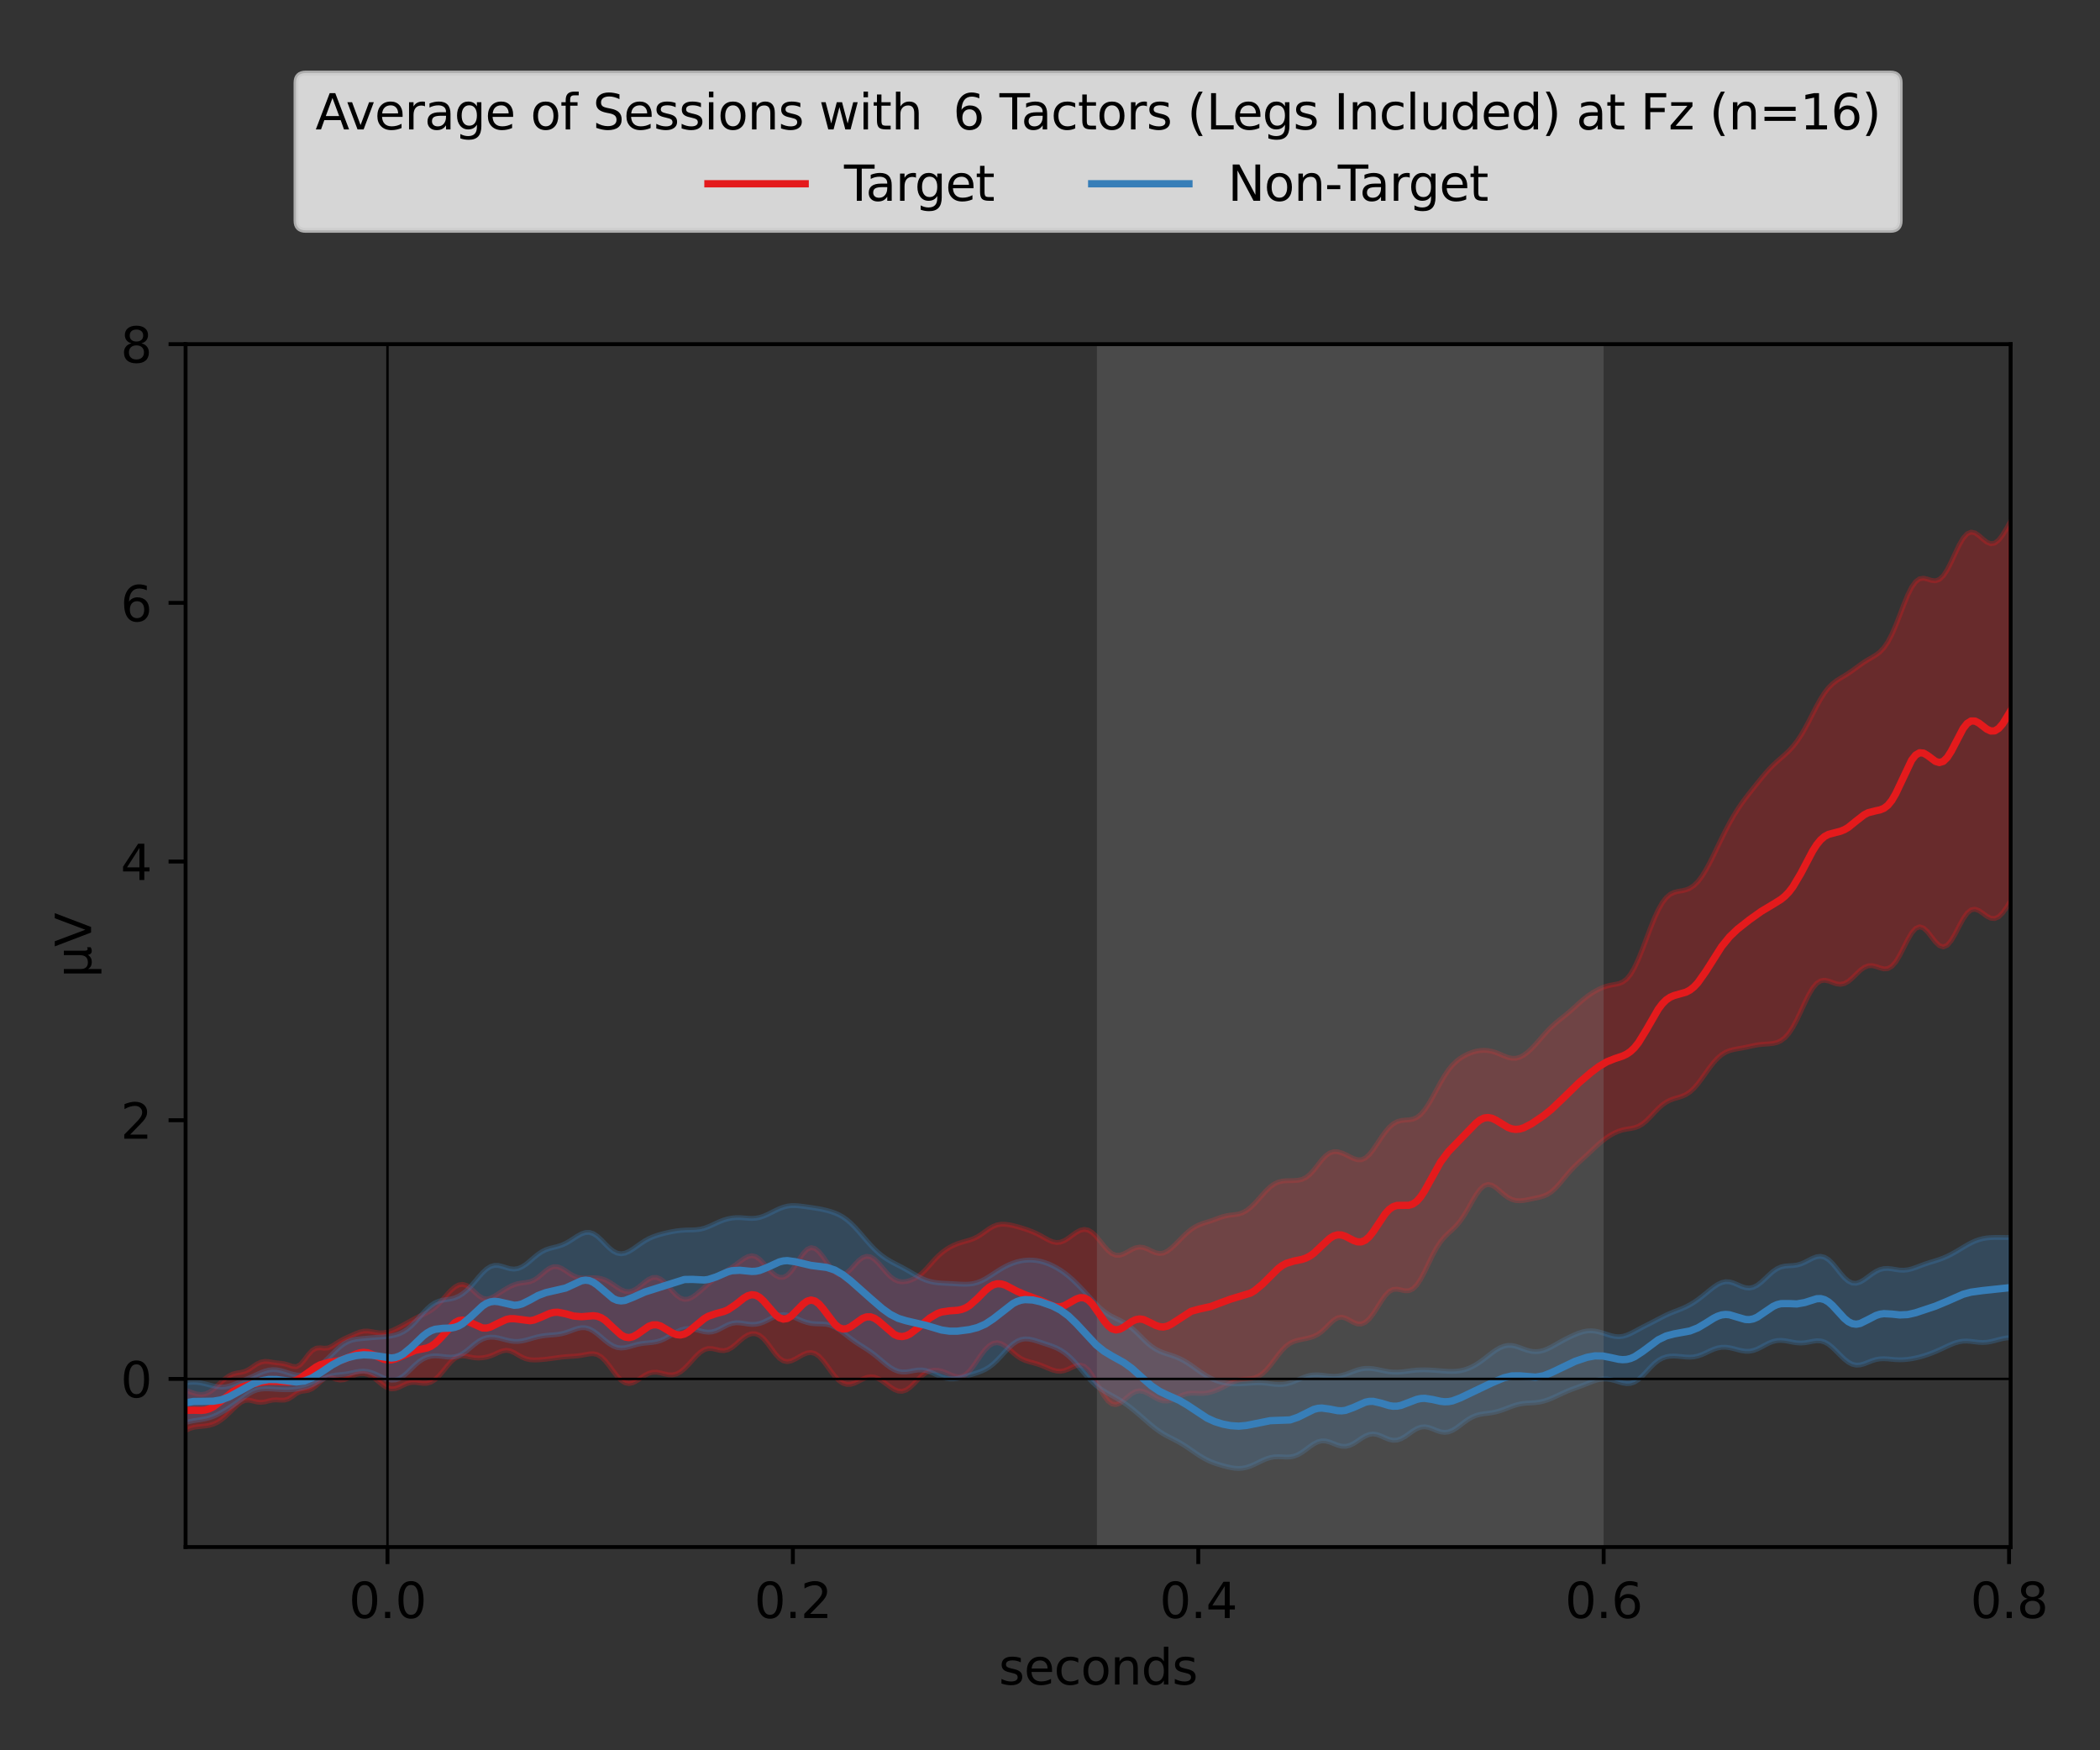 <?xml version="1.0" encoding="utf-8" standalone="no"?>
<!DOCTYPE svg PUBLIC "-//W3C//DTD SVG 1.1//EN"
  "http://www.w3.org/Graphics/SVG/1.1/DTD/svg11.dtd">
<svg xmlns:xlink="http://www.w3.org/1999/xlink" width="432pt" height="360pt" viewBox="0 0 432 360" xmlns="http://www.w3.org/2000/svg" version="1.1">
 <rect x="0" y="0" width="432" height="360" fill="#333333" stroke="none"/>
 <defs>
  <style type="text/css">*{stroke-linejoin: round; stroke-linecap: butt}</style>
 </defs>
 <g id="figure_1">
  <g id="patch_1">
   <path d="M 0 360 
L 432 360 
L 432 0 
L 0 0 
L 0 360 
z
" style="fill: none"/>
  </g>
  <g id="axes_1">
   <g id="patch_2">
    <path d="M 38.175 318.2 
L 413.615 318.2 
L 413.615 70.788 
L 38.175 70.788 
L 38.175 318.2 
z
" style="fill: none"/>
   </g>
   <g id="PolyCollection_1">
    <defs>
     <path id="mcff5cdf775" d="M 38.175 -74.102 
L 38.175 -65.731 
L 38.989 -66.16 
L 39.804 -66.416 
L 40.618 -66.544 
L 41.433 -66.619 
L 42.247 -66.702 
L 43.061 -66.838 
L 43.876 -67.071 
L 44.69 -67.441 
L 45.505 -67.966 
L 46.319 -68.629 
L 47.133 -69.386 
L 47.948 -70.182 
L 48.762 -70.947 
L 49.577 -71.582 
L 50.391 -71.961 
L 51.205 -72.017 
L 52.02 -71.844 
L 52.834 -71.638 
L 53.649 -71.558 
L 54.463 -71.653 
L 55.277 -71.858 
L 56.092 -72.035 
L 56.906 -72.076 
L 57.721 -72.017 
L 58.535 -72.026 
L 59.35 -72.271 
L 60.164 -72.784 
L 60.978 -73.386 
L 61.793 -73.775 
L 62.607 -73.905 
L 63.422 -74.037 
L 64.236 -74.389 
L 65.05 -75.006 
L 65.865 -75.776 
L 66.679 -76.453 
L 67.494 -76.753 
L 68.308 -76.619 
L 69.122 -76.316 
L 69.937 -76.138 
L 70.751 -76.215 
L 71.566 -76.516 
L 72.38 -76.913 
L 73.194 -77.263 
L 74.009 -77.468 
L 74.823 -77.483 
L 75.638 -77.294 
L 76.452 -76.9 
L 77.266 -76.329 
L 78.081 -75.658 
L 78.895 -75.016 
L 79.71 -74.539 
L 80.524 -74.326 
L 81.338 -74.399 
L 82.153 -74.699 
L 82.967 -75.101 
L 83.782 -75.456 
L 84.596 -75.655 
L 85.41 -75.671 
L 86.225 -75.569 
L 87.039 -75.467 
L 87.854 -75.491 
L 88.668 -75.734 
L 89.482 -76.24 
L 90.297 -76.998 
L 91.111 -77.941 
L 91.926 -78.955 
L 92.74 -79.891 
L 93.555 -80.608 
L 94.369 -81.021 
L 95.183 -81.137 
L 95.998 -81.044 
L 96.812 -80.87 
L 97.627 -80.728 
L 98.441 -80.678 
L 99.255 -80.729 
L 100.07 -80.867 
L 100.884 -81.099 
L 101.699 -81.427 
L 102.513 -81.809 
L 103.327 -82.134 
L 104.142 -82.272 
L 104.956 -82.145 
L 105.771 -81.782 
L 106.585 -81.303 
L 107.399 -80.846 
L 108.214 -80.512 
L 109.028 -80.333 
L 109.843 -80.279 
L 110.657 -80.3 
L 111.471 -80.357 
L 112.286 -80.436 
L 113.1 -80.535 
L 113.915 -80.648 
L 114.729 -80.763 
L 115.543 -80.865 
L 116.358 -80.945 
L 117.172 -81.002 
L 117.987 -81.05 
L 118.801 -81.118 
L 119.615 -81.231 
L 120.43 -81.385 
L 121.244 -81.528 
L 122.059 -81.564 
L 122.873 -81.383 
L 123.687 -80.907 
L 124.502 -80.127 
L 125.316 -79.117 
L 126.131 -78.009 
L 126.945 -76.96 
L 127.76 -76.118 
L 128.574 -75.589 
L 129.388 -75.421 
L 130.203 -75.594 
L 131.017 -76.023 
L 131.832 -76.579 
L 132.646 -77.123 
L 133.46 -77.537 
L 134.275 -77.752 
L 135.089 -77.762 
L 135.904 -77.616 
L 136.718 -77.404 
L 137.532 -77.235 
L 138.347 -77.208 
L 139.161 -77.395 
L 139.976 -77.825 
L 140.79 -78.483 
L 141.604 -79.309 
L 142.419 -80.217 
L 143.233 -81.103 
L 144.048 -81.857 
L 144.862 -82.384 
L 145.676 -82.63 
L 146.491 -82.616 
L 147.305 -82.439 
L 148.12 -82.249 
L 148.934 -82.197 
L 149.748 -82.387 
L 150.563 -82.841 
L 151.377 -83.496 
L 152.192 -84.23 
L 153.006 -84.906 
L 153.82 -85.416 
L 154.635 -85.685 
L 155.449 -85.666 
L 156.264 -85.328 
L 157.078 -84.661 
L 157.892 -83.71 
L 158.707 -82.598 
L 159.521 -81.507 
L 160.336 -80.629 
L 161.15 -80.093 
L 161.964 -79.932 
L 162.779 -80.091 
L 163.593 -80.465 
L 164.408 -80.937 
L 165.222 -81.392 
L 166.037 -81.72 
L 166.851 -81.818 
L 167.665 -81.604 
L 168.48 -81.046 
L 169.294 -80.177 
L 170.109 -79.101 
L 170.923 -77.964 
L 171.737 -76.918 
L 172.552 -76.08 
L 173.366 -75.518 
L 174.181 -75.253 
L 174.995 -75.269 
L 175.809 -75.516 
L 176.624 -75.907 
L 177.438 -76.331 
L 178.253 -76.67 
L 179.067 -76.826 
L 179.881 -76.748 
L 180.696 -76.439 
L 181.51 -75.946 
L 182.325 -75.348 
L 183.139 -74.74 
L 183.953 -74.22 
L 184.768 -73.89 
L 185.582 -73.832 
L 186.397 -74.091 
L 187.211 -74.651 
L 188.025 -75.427 
L 188.84 -76.28 
L 189.654 -77.061 
L 190.469 -77.658 
L 191.283 -78.027 
L 192.097 -78.18 
L 192.912 -78.151 
L 193.726 -77.974 
L 194.541 -77.681 
L 195.355 -77.326 
L 196.169 -76.994 
L 196.984 -76.799 
L 197.798 -76.857 
L 198.613 -77.25 
L 199.427 -77.992 
L 200.242 -79.019 
L 201.056 -80.203 
L 201.87 -81.387 
L 202.685 -82.427 
L 203.499 -83.218 
L 204.314 -83.697 
L 205.128 -83.84 
L 205.942 -83.652 
L 206.757 -83.181 
L 207.571 -82.52 
L 208.386 -81.792 
L 209.2 -81.118 
L 210.014 -80.579 
L 210.829 -80.196 
L 211.643 -79.932 
L 212.458 -79.719 
L 213.272 -79.493 
L 214.086 -79.215 
L 214.901 -78.884 
L 215.715 -78.532 
L 216.53 -78.215 
L 217.344 -78.001 
L 218.158 -77.949 
L 218.973 -78.09 
L 219.787 -78.403 
L 220.602 -78.799 
L 221.416 -79.133 
L 222.23 -79.237 
L 223.045 -78.97 
L 223.859 -78.267 
L 224.674 -77.157 
L 225.488 -75.767 
L 226.302 -74.283 
L 227.117 -72.915 
L 227.931 -71.853 
L 228.746 -71.23 
L 229.56 -71.093 
L 230.374 -71.391 
L 231.189 -71.991 
L 232.003 -72.707 
L 232.818 -73.352 
L 233.632 -73.782 
L 234.446 -73.926 
L 235.261 -73.788 
L 236.075 -73.435 
L 236.89 -72.964 
L 237.704 -72.48 
L 238.519 -72.082 
L 239.333 -71.849 
L 240.147 -71.826 
L 240.962 -72.011 
L 241.776 -72.352 
L 242.591 -72.754 
L 243.405 -73.113 
L 244.219 -73.351 
L 245.034 -73.449 
L 245.848 -73.442 
L 246.663 -73.404 
L 247.477 -73.404 
L 248.291 -73.488 
L 249.106 -73.666 
L 249.92 -73.93 
L 250.735 -74.265 
L 251.549 -74.658 
L 252.363 -75.089 
L 253.178 -75.519 
L 253.992 -75.892 
L 254.807 -76.158 
L 255.621 -76.302 
L 256.435 -76.361 
L 257.25 -76.422 
L 258.064 -76.58 
L 258.879 -76.915 
L 259.693 -77.465 
L 260.507 -78.231 
L 261.322 -79.18 
L 262.136 -80.244 
L 262.951 -81.328 
L 263.765 -82.322 
L 264.579 -83.134 
L 265.394 -83.72 
L 266.208 -84.099 
L 267.023 -84.338 
L 267.837 -84.512 
L 268.651 -84.675 
L 269.466 -84.869 
L 270.28 -85.139 
L 271.095 -85.543 
L 271.909 -86.127 
L 272.724 -86.879 
L 273.538 -87.708 
L 274.352 -88.454 
L 275.167 -88.95 
L 275.981 -89.091 
L 276.796 -88.886 
L 277.61 -88.462 
L 278.424 -88.006 
L 279.239 -87.7 
L 280.053 -87.681 
L 280.868 -88.023 
L 281.682 -88.74 
L 282.496 -89.784 
L 283.311 -91.043 
L 284.125 -92.348 
L 284.94 -93.504 
L 285.754 -94.341 
L 286.568 -94.778 
L 287.383 -94.848 
L 288.197 -94.691 
L 289.012 -94.513 
L 289.826 -94.524 
L 290.64 -94.891 
L 291.455 -95.695 
L 292.269 -96.923 
L 293.084 -98.472 
L 293.898 -100.177 
L 294.712 -101.855 
L 295.527 -103.354 
L 296.341 -104.591 
L 297.156 -105.567 
L 297.97 -106.36 
L 298.784 -107.095 
L 299.599 -107.904 
L 300.413 -108.887 
L 301.228 -110.081 
L 302.042 -111.454 
L 302.856 -112.9 
L 303.671 -114.267 
L 304.485 -115.387 
L 305.3 -116.118 
L 306.114 -116.388 
L 306.929 -116.216 
L 307.743 -115.707 
L 308.557 -115.02 
L 309.372 -114.315 
L 310.186 -113.718 
L 311.001 -113.299 
L 311.815 -113.076 
L 312.629 -113.024 
L 313.444 -113.095 
L 314.258 -113.238 
L 315.073 -113.404 
L 315.887 -113.57 
L 316.701 -113.747 
L 317.516 -113.98 
L 318.33 -114.333 
L 319.145 -114.862 
L 319.959 -115.586 
L 320.773 -116.474 
L 321.588 -117.453 
L 322.402 -118.438 
L 323.217 -119.361 
L 324.031 -120.199 
L 324.845 -120.969 
L 325.66 -121.71 
L 326.474 -122.457 
L 327.289 -123.221 
L 328.103 -123.989 
L 328.917 -124.731 
L 329.732 -125.418 
L 330.546 -126.028 
L 331.361 -126.555 
L 332.175 -126.993 
L 332.989 -127.34 
L 333.804 -127.59 
L 334.618 -127.755 
L 335.433 -127.881 
L 336.247 -128.045 
L 337.061 -128.336 
L 337.876 -128.814 
L 338.69 -129.485 
L 339.505 -130.302 
L 340.319 -131.176 
L 341.133 -132.013 
L 341.948 -132.738 
L 342.762 -133.31 
L 343.577 -133.726 
L 344.391 -134.022 
L 345.206 -134.258 
L 346.02 -134.517 
L 346.834 -134.879 
L 347.649 -135.413 
L 348.463 -136.153 
L 349.278 -137.089 
L 350.092 -138.171 
L 350.906 -139.322 
L 351.721 -140.454 
L 352.535 -141.49 
L 353.35 -142.371 
L 354.164 -143.065 
L 354.978 -143.569 
L 355.793 -143.906 
L 356.607 -144.123 
L 357.422 -144.276 
L 358.236 -144.415 
L 359.05 -144.571 
L 359.865 -144.747 
L 360.679 -144.925 
L 361.494 -145.077 
L 362.308 -145.183 
L 363.122 -145.248 
L 363.937 -145.299 
L 364.751 -145.388 
L 365.566 -145.58 
L 366.38 -145.95 
L 367.194 -146.567 
L 368.009 -147.485 
L 368.823 -148.722 
L 369.638 -150.246 
L 370.452 -151.966 
L 371.266 -153.737 
L 372.081 -155.388 
L 372.895 -156.757 
L 373.71 -157.728 
L 374.524 -158.26 
L 375.338 -158.39 
L 376.153 -158.227 
L 376.967 -157.923 
L 377.782 -157.645 
L 378.596 -157.54 
L 379.411 -157.701 
L 380.225 -158.15 
L 381.039 -158.834 
L 381.854 -159.635 
L 382.668 -160.407 
L 383.483 -161.01 
L 384.297 -161.348 
L 385.111 -161.395 
L 385.926 -161.21 
L 386.74 -160.924 
L 387.555 -160.718 
L 388.369 -160.777 
L 389.183 -161.246 
L 389.998 -162.179 
L 390.812 -163.522 
L 391.627 -165.116 
L 392.441 -166.73 
L 393.255 -168.109 
L 394.07 -169.036 
L 394.884 -169.379 
L 395.699 -169.119 
L 396.513 -168.363 
L 397.327 -167.323 
L 398.142 -166.275 
L 398.956 -165.503 
L 399.771 -165.234 
L 400.585 -165.586 
L 401.399 -166.535 
L 402.214 -167.926 
L 403.028 -169.511 
L 403.843 -171.008 
L 404.657 -172.172 
L 405.471 -172.848 
L 406.286 -172.999 
L 407.1 -172.707 
L 407.915 -172.148 
L 408.729 -171.548 
L 409.543 -171.131 
L 410.358 -171.068 
L 411.172 -171.447 
L 411.987 -172.259 
L 412.801 -173.41 
L 413.615 -174.748 
L 413.615 -252.799 
L 413.615 -252.799 
L 412.801 -251.352 
L 411.987 -249.994 
L 411.172 -248.923 
L 410.358 -248.291 
L 409.543 -248.159 
L 408.729 -248.484 
L 407.915 -249.116 
L 407.1 -249.835 
L 406.286 -250.39 
L 405.471 -250.561 
L 404.657 -250.204 
L 403.843 -249.288 
L 403.028 -247.891 
L 402.214 -246.191 
L 401.399 -244.419 
L 400.585 -242.814 
L 399.771 -241.575 
L 398.956 -240.813 
L 398.142 -240.533 
L 397.327 -240.624 
L 396.513 -240.886 
L 395.699 -241.073 
L 394.884 -240.952 
L 394.07 -240.355 
L 393.255 -239.218 
L 392.441 -237.591 
L 391.627 -235.613 
L 390.812 -233.478 
L 389.998 -231.39 
L 389.183 -229.516 
L 388.369 -227.967 
L 387.555 -226.778 
L 386.74 -225.914 
L 385.926 -225.288 
L 385.111 -224.791 
L 384.297 -224.322 
L 383.483 -223.816 
L 382.668 -223.255 
L 381.854 -222.656 
L 381.039 -222.061 
L 380.225 -221.503 
L 379.411 -220.991 
L 378.596 -220.503 
L 377.782 -219.981 
L 376.967 -219.351 
L 376.153 -218.541 
L 375.338 -217.503 
L 374.524 -216.231 
L 373.71 -214.767 
L 372.895 -213.19 
L 372.081 -211.598 
L 371.266 -210.079 
L 370.452 -208.698 
L 369.638 -207.489 
L 368.823 -206.454 
L 368.009 -205.572 
L 367.194 -204.801 
L 366.38 -204.088 
L 365.566 -203.376 
L 364.751 -202.617 
L 363.937 -201.784 
L 363.122 -200.872 
L 362.308 -199.901 
L 361.494 -198.897 
L 360.679 -197.88 
L 359.865 -196.852 
L 359.05 -195.797 
L 358.236 -194.682 
L 357.422 -193.478 
L 356.607 -192.165 
L 355.793 -190.733 
L 354.978 -189.192 
L 354.164 -187.56 
L 353.35 -185.872 
L 352.535 -184.179 
L 351.721 -182.544 
L 350.906 -181.04 
L 350.092 -179.73 
L 349.278 -178.662 
L 348.463 -177.858 
L 347.649 -177.31 
L 346.834 -176.978 
L 346.02 -176.794 
L 345.206 -176.659 
L 344.391 -176.454 
L 343.577 -176.057 
L 342.762 -175.361 
L 341.948 -174.302 
L 341.133 -172.866 
L 340.319 -171.097 
L 339.505 -169.078 
L 338.69 -166.926 
L 337.876 -164.772 
L 337.061 -162.752 
L 336.247 -160.995 
L 335.433 -159.6 
L 334.618 -158.613 
L 333.804 -158.007 
L 332.989 -157.685 
L 332.175 -157.516 
L 331.361 -157.375 
L 330.546 -157.182 
L 329.732 -156.903 
L 328.917 -156.539 
L 328.103 -156.103 
L 327.289 -155.6 
L 326.474 -155.028 
L 325.66 -154.384 
L 324.845 -153.679 
L 324.031 -152.939 
L 323.217 -152.202 
L 322.402 -151.5 
L 321.588 -150.84 
L 320.773 -150.196 
L 319.959 -149.524 
L 319.145 -148.783 
L 318.33 -147.956 
L 317.516 -147.054 
L 316.701 -146.115 
L 315.887 -145.19 
L 315.073 -144.327 
L 314.258 -143.572 
L 313.444 -142.964 
L 312.629 -142.54 
L 311.815 -142.328 
L 311.001 -142.33 
L 310.186 -142.517 
L 309.372 -142.825 
L 308.557 -143.178 
L 307.743 -143.504 
L 306.929 -143.756 
L 306.114 -143.912 
L 305.3 -143.968 
L 304.485 -143.926 
L 303.671 -143.787 
L 302.856 -143.557 
L 302.042 -143.241 
L 301.228 -142.839 
L 300.413 -142.339 
L 299.599 -141.713 
L 298.784 -140.923 
L 297.97 -139.934 
L 297.156 -138.737 
L 296.341 -137.358 
L 295.527 -135.865 
L 294.712 -134.354 
L 293.898 -132.939 
L 293.084 -131.725 
L 292.269 -130.786 
L 291.455 -130.154 
L 290.64 -129.807 
L 289.826 -129.665 
L 289.012 -129.614 
L 288.197 -129.525 
L 287.383 -129.285 
L 286.568 -128.821 
L 285.754 -128.104 
L 284.94 -127.147 
L 284.125 -126.003 
L 283.311 -124.763 
L 282.496 -123.555 
L 281.682 -122.526 
L 280.868 -121.804 
L 280.053 -121.455 
L 279.239 -121.457 
L 278.424 -121.718 
L 277.61 -122.113 
L 276.796 -122.528 
L 275.981 -122.879 
L 275.167 -123.099 
L 274.352 -123.117 
L 273.538 -122.858 
L 272.724 -122.282 
L 271.909 -121.419 
L 271.095 -120.383 
L 270.28 -119.339 
L 269.466 -118.447 
L 268.651 -117.806 
L 267.837 -117.422 
L 267.023 -117.238 
L 266.208 -117.174 
L 265.394 -117.16 
L 264.579 -117.143 
L 263.765 -117.066 
L 262.951 -116.863 
L 262.136 -116.48 
L 261.322 -115.894 
L 260.507 -115.129 
L 259.693 -114.246 
L 258.879 -113.321 
L 258.064 -112.432 
L 257.25 -111.645 
L 256.435 -111.014 
L 255.621 -110.569 
L 254.807 -110.306 
L 253.992 -110.172 
L 253.178 -110.084 
L 252.363 -109.96 
L 251.549 -109.757 
L 250.735 -109.483 
L 249.92 -109.181 
L 249.106 -108.895 
L 248.291 -108.637 
L 247.477 -108.38 
L 246.663 -108.072 
L 245.848 -107.663 
L 245.034 -107.126 
L 244.219 -106.463 
L 243.405 -105.7 
L 242.591 -104.875 
L 241.776 -104.045 
L 240.962 -103.279 
L 240.147 -102.664 
L 239.333 -102.28 
L 238.519 -102.177 
L 237.704 -102.342 
L 236.89 -102.693 
L 236.075 -103.095 
L 235.261 -103.402 
L 234.446 -103.504 
L 233.632 -103.359 
L 232.818 -103.005 
L 232.003 -102.541 
L 231.189 -102.102 
L 230.374 -101.825 
L 229.56 -101.82 
L 228.746 -102.148 
L 227.931 -102.802 
L 227.117 -103.709 
L 226.302 -104.733 
L 225.488 -105.715 
L 224.674 -106.502 
L 223.859 -106.989 
L 223.045 -107.132 
L 222.23 -106.953 
L 221.416 -106.522 
L 220.602 -105.945 
L 219.787 -105.342 
L 218.973 -104.832 
L 218.158 -104.512 
L 217.344 -104.434 
L 216.53 -104.595 
L 215.715 -104.94 
L 214.901 -105.384 
L 214.086 -105.842 
L 213.272 -106.264 
L 212.458 -106.629 
L 211.643 -106.945 
L 210.829 -107.226 
L 210.014 -107.483 
L 209.2 -107.717 
L 208.386 -107.923 
L 207.571 -108.089 
L 206.757 -108.193 
L 205.942 -108.199 
L 205.128 -108.062 
L 204.314 -107.753 
L 203.499 -107.281 
L 202.685 -106.708 
L 201.87 -106.124 
L 201.056 -105.614 
L 200.242 -105.22 
L 199.427 -104.93 
L 198.613 -104.699 
L 197.798 -104.471 
L 196.984 -104.201 
L 196.169 -103.864 
L 195.355 -103.448 
L 194.541 -102.94 
L 193.726 -102.325 
L 192.912 -101.588 
L 192.097 -100.736 
L 191.283 -99.817 
L 190.469 -98.912 
L 189.654 -98.108 
L 188.84 -97.461 
L 188.025 -96.978 
L 187.211 -96.635 
L 186.397 -96.42 
L 185.582 -96.349 
L 184.768 -96.47 
L 183.953 -96.833 
L 183.139 -97.454 
L 182.325 -98.296 
L 181.51 -99.259 
L 180.696 -100.206 
L 179.881 -100.99 
L 179.067 -101.486 
L 178.253 -101.608 
L 177.438 -101.332 
L 176.624 -100.702 
L 175.809 -99.841 
L 174.995 -98.931 
L 174.181 -98.179 
L 173.366 -97.772 
L 172.552 -97.821 
L 171.737 -98.337 
L 170.923 -99.236 
L 170.109 -100.365 
L 169.294 -101.534 
L 168.48 -102.543 
L 167.665 -103.209 
L 166.851 -103.392 
L 166.037 -103.034 
L 165.222 -102.184 
L 164.408 -100.997 
L 163.593 -99.7 
L 162.779 -98.536 
L 161.964 -97.694 
L 161.15 -97.274 
L 160.336 -97.282 
L 159.521 -97.669 
L 158.707 -98.355 
L 157.892 -99.235 
L 157.078 -100.17 
L 156.264 -100.993 
L 155.449 -101.543 
L 154.635 -101.725 
L 153.82 -101.542 
L 153.006 -101.087 
L 152.192 -100.497 
L 151.377 -99.892 
L 150.563 -99.331 
L 149.748 -98.816 
L 148.934 -98.315 
L 148.12 -97.787 
L 147.305 -97.209 
L 146.491 -96.573 
L 145.676 -95.89 
L 144.862 -95.176 
L 144.048 -94.455 
L 143.233 -93.768 
L 142.419 -93.191 
L 141.604 -92.818 
L 140.79 -92.739 
L 139.976 -93.004 
L 139.161 -93.598 
L 138.347 -94.433 
L 137.532 -95.373 
L 136.718 -96.252 
L 135.904 -96.916 
L 135.089 -97.258 
L 134.275 -97.234 
L 133.46 -96.879 
L 132.646 -96.292 
L 131.832 -95.612 
L 131.017 -94.983 
L 130.203 -94.528 
L 129.388 -94.329 
L 128.574 -94.41 
L 127.76 -94.739 
L 126.945 -95.237 
L 126.131 -95.8 
L 125.316 -96.325 
L 124.502 -96.742 
L 123.687 -97.018 
L 122.873 -97.159 
L 122.059 -97.191 
L 121.244 -97.157 
L 120.43 -97.111 
L 119.615 -97.125 
L 118.801 -97.268 
L 117.987 -97.583 
L 117.172 -98.058 
L 116.358 -98.614 
L 115.543 -99.122 
L 114.729 -99.442 
L 113.915 -99.473 
L 113.1 -99.184 
L 112.286 -98.627 
L 111.471 -97.927 
L 110.657 -97.242 
L 109.843 -96.707 
L 109.028 -96.379 
L 108.214 -96.219 
L 107.399 -96.127 
L 106.585 -95.994 
L 105.771 -95.752 
L 104.956 -95.391 
L 104.142 -94.942 
L 103.327 -94.439 
L 102.513 -93.907 
L 101.699 -93.389 
L 100.884 -92.979 
L 100.07 -92.812 
L 99.255 -92.994 
L 98.441 -93.524 
L 97.627 -94.271 
L 96.812 -95.026 
L 95.998 -95.593 
L 95.183 -95.838 
L 94.369 -95.72 
L 93.555 -95.269 
L 92.74 -94.56 
L 91.926 -93.686 
L 91.111 -92.75 
L 90.297 -91.856 
L 89.482 -91.084 
L 88.668 -90.472 
L 87.854 -90.002 
L 87.039 -89.613 
L 86.225 -89.239 
L 85.41 -88.833 
L 84.596 -88.391 
L 83.782 -87.933 
L 82.967 -87.479 
L 82.153 -87.041 
L 81.338 -86.633 
L 80.524 -86.28 
L 79.71 -86.015 
L 78.895 -85.869 
L 78.081 -85.857 
L 77.266 -85.959 
L 76.452 -86.113 
L 75.638 -86.224 
L 74.823 -86.204 
L 74.009 -86.019 
L 73.194 -85.707 
L 72.38 -85.345 
L 71.566 -84.983 
L 70.751 -84.609 
L 69.937 -84.174 
L 69.122 -83.657 
L 68.308 -83.123 
L 67.494 -82.754 
L 66.679 -82.692 
L 65.865 -82.784 
L 65.05 -82.705 
L 64.236 -82.24 
L 63.422 -81.373 
L 62.607 -80.284 
L 61.793 -79.332 
L 60.978 -78.889 
L 60.164 -78.963 
L 59.35 -79.243 
L 58.535 -79.481 
L 57.721 -79.61 
L 56.906 -79.691 
L 56.092 -79.806 
L 55.277 -79.943 
L 54.463 -79.99 
L 53.649 -79.832 
L 52.834 -79.439 
L 52.02 -78.887 
L 51.205 -78.33 
L 50.391 -77.931 
L 49.577 -77.731 
L 48.762 -77.608 
L 47.948 -77.401 
L 47.133 -77.018 
L 46.319 -76.447 
L 45.505 -75.731 
L 44.69 -74.953 
L 43.876 -74.222 
L 43.061 -73.644 
L 42.247 -73.292 
L 41.433 -73.178 
L 40.618 -73.259 
L 39.804 -73.473 
L 38.989 -73.771 
L 38.175 -74.102 
z
" style="stroke: #e41a1c; stroke-opacity: 0.3"/>
    </defs>
    <g clip-path="url(#p498f0abfe3)">
     <use xlink:href="#mcff5cdf775" x="0" y="360" style="fill: #e41a1c; fill-opacity: 0.3; stroke: #e41a1c; stroke-opacity: 0.3"/>
    </g>
   </g>
   <g id="PolyCollection_2">
    <defs>
     <path id="md3e95d4ebc" d="M 38.175 -75.543 
L 38.175 -67.399 
L 38.989 -67.62 
L 39.804 -67.781 
L 40.618 -67.908 
L 41.433 -68.032 
L 42.247 -68.185 
L 43.061 -68.392 
L 43.876 -68.673 
L 44.69 -69.033 
L 45.505 -69.463 
L 46.319 -69.943 
L 47.133 -70.454 
L 47.948 -70.993 
L 48.762 -71.565 
L 49.577 -72.168 
L 50.391 -72.775 
L 51.205 -73.337 
L 52.02 -73.793 
L 52.834 -74.106 
L 53.649 -74.278 
L 54.463 -74.343 
L 55.277 -74.338 
L 56.092 -74.297 
L 56.906 -74.241 
L 57.721 -74.191 
L 58.535 -74.159 
L 59.35 -74.16 
L 60.164 -74.201 
L 60.978 -74.292 
L 61.793 -74.437 
L 62.607 -74.639 
L 63.422 -74.903 
L 64.236 -75.233 
L 65.05 -75.626 
L 65.865 -76.054 
L 66.679 -76.468 
L 67.494 -76.808 
L 68.308 -77.043 
L 69.122 -77.181 
L 69.937 -77.267 
L 70.751 -77.351 
L 71.566 -77.47 
L 72.38 -77.631 
L 73.194 -77.806 
L 74.009 -77.943 
L 74.823 -77.986 
L 75.638 -77.9 
L 76.452 -77.682 
L 77.266 -77.36 
L 78.081 -76.98 
L 78.895 -76.601 
L 79.71 -76.293 
L 80.524 -76.13 
L 81.338 -76.175 
L 82.153 -76.461 
L 82.967 -76.981 
L 83.782 -77.68 
L 84.596 -78.473 
L 85.41 -79.258 
L 86.225 -79.948 
L 87.039 -80.488 
L 87.854 -80.858 
L 88.668 -81.061 
L 89.482 -81.125 
L 90.297 -81.086 
L 91.111 -80.993 
L 91.926 -80.897 
L 92.74 -80.858 
L 93.555 -80.934 
L 94.369 -81.171 
L 95.183 -81.588 
L 95.998 -82.165 
L 96.812 -82.837 
L 97.627 -83.517 
L 98.441 -84.117 
L 99.255 -84.573 
L 100.07 -84.859 
L 100.884 -84.977 
L 101.699 -84.949 
L 102.513 -84.811 
L 103.327 -84.608 
L 104.142 -84.389 
L 104.956 -84.205 
L 105.771 -84.098 
L 106.585 -84.093 
L 107.399 -84.192 
L 108.214 -84.374 
L 109.028 -84.603 
L 109.843 -84.839 
L 110.657 -85.047 
L 111.471 -85.21 
L 112.286 -85.321 
L 113.1 -85.395 
L 113.915 -85.455 
L 114.729 -85.538 
L 115.543 -85.675 
L 116.358 -85.887 
L 117.172 -86.168 
L 117.987 -86.48 
L 118.801 -86.757 
L 119.615 -86.919 
L 120.43 -86.903 
L 121.244 -86.673 
L 122.059 -86.239 
L 122.873 -85.644 
L 123.687 -84.96 
L 124.502 -84.267 
L 125.316 -83.643 
L 126.131 -83.155 
L 126.945 -82.848 
L 127.76 -82.739 
L 128.574 -82.806 
L 129.388 -82.995 
L 130.203 -83.235 
L 131.017 -83.459 
L 131.832 -83.627 
L 132.646 -83.734 
L 133.46 -83.808 
L 134.275 -83.892 
L 135.089 -84.036 
L 135.904 -84.275 
L 136.718 -84.626 
L 137.532 -85.071 
L 138.347 -85.565 
L 139.161 -86.04 
L 139.976 -86.426 
L 140.79 -86.67 
L 141.604 -86.75 
L 142.419 -86.68 
L 143.233 -86.502 
L 144.048 -86.278 
L 144.862 -86.083 
L 145.676 -85.991 
L 146.491 -86.056 
L 147.305 -86.295 
L 148.12 -86.673 
L 148.934 -87.113 
L 149.748 -87.517 
L 150.563 -87.801 
L 151.377 -87.926 
L 152.192 -87.905 
L 153.006 -87.796 
L 153.82 -87.669 
L 154.635 -87.592 
L 155.449 -87.619 
L 156.264 -87.777 
L 157.078 -88.067 
L 157.892 -88.454 
L 158.707 -88.876 
L 159.521 -89.252 
L 160.336 -89.508 
L 161.15 -89.597 
L 161.964 -89.511 
L 162.779 -89.279 
L 163.593 -88.953 
L 164.408 -88.591 
L 165.222 -88.252 
L 166.037 -87.982 
L 166.851 -87.805 
L 167.665 -87.721 
L 168.48 -87.698 
L 169.294 -87.678 
L 170.109 -87.594 
L 170.923 -87.389 
L 171.737 -87.035 
L 172.552 -86.543 
L 173.366 -85.953 
L 174.181 -85.32 
L 174.995 -84.694 
L 175.809 -84.105 
L 176.624 -83.56 
L 177.438 -83.043 
L 178.253 -82.524 
L 179.067 -81.973 
L 179.881 -81.367 
L 180.696 -80.708 
L 181.51 -80.019 
L 182.325 -79.345 
L 183.139 -78.742 
L 183.953 -78.264 
L 184.768 -77.947 
L 185.582 -77.805 
L 186.397 -77.818 
L 187.211 -77.937 
L 188.025 -78.092 
L 188.84 -78.209 
L 189.654 -78.223 
L 190.469 -78.101 
L 191.283 -77.846 
L 192.097 -77.498 
L 192.912 -77.119 
L 193.726 -76.777 
L 194.541 -76.525 
L 195.355 -76.395 
L 196.169 -76.393 
L 196.984 -76.501 
L 197.798 -76.687 
L 198.613 -76.916 
L 199.427 -77.16 
L 200.242 -77.406 
L 201.056 -77.663 
L 201.87 -77.959 
L 202.685 -78.333 
L 203.499 -78.825 
L 204.314 -79.457 
L 205.128 -80.225 
L 205.942 -81.091 
L 206.757 -81.989 
L 207.571 -82.841 
L 208.386 -83.571 
L 209.2 -84.123 
L 210.014 -84.468 
L 210.829 -84.61 
L 211.643 -84.577 
L 212.458 -84.416 
L 213.272 -84.178 
L 214.086 -83.91 
L 214.901 -83.64 
L 215.715 -83.37 
L 216.53 -83.082 
L 217.344 -82.745 
L 218.158 -82.324 
L 218.973 -81.794 
L 219.787 -81.14 
L 220.602 -80.364 
L 221.416 -79.483 
L 222.23 -78.532 
L 223.045 -77.561 
L 223.859 -76.625 
L 224.674 -75.774 
L 225.488 -75.035 
L 226.302 -74.41 
L 227.117 -73.878 
L 227.931 -73.406 
L 228.746 -72.958 
L 229.56 -72.504 
L 230.374 -72.021 
L 231.189 -71.496 
L 232.003 -70.921 
L 232.818 -70.296 
L 233.632 -69.63 
L 234.446 -68.936 
L 235.261 -68.227 
L 236.075 -67.518 
L 236.89 -66.826 
L 237.704 -66.175 
L 238.519 -65.585 
L 239.333 -65.068 
L 240.147 -64.615 
L 240.962 -64.2 
L 241.776 -63.787 
L 242.591 -63.346 
L 243.405 -62.861 
L 244.219 -62.333 
L 245.034 -61.777 
L 245.848 -61.214 
L 246.663 -60.671 
L 247.477 -60.169 
L 248.291 -59.728 
L 249.106 -59.355 
L 249.92 -59.044 
L 250.735 -58.779 
L 251.549 -58.542 
L 252.363 -58.326 
L 253.178 -58.142 
L 253.992 -58.012 
L 254.807 -57.965 
L 255.621 -58.022 
L 256.435 -58.19 
L 257.25 -58.459 
L 258.064 -58.809 
L 258.879 -59.203 
L 259.693 -59.599 
L 260.507 -59.947 
L 261.322 -60.205 
L 262.136 -60.348 
L 262.951 -60.382 
L 263.765 -60.347 
L 264.579 -60.307 
L 265.394 -60.334 
L 266.208 -60.489 
L 267.023 -60.804 
L 267.837 -61.276 
L 268.651 -61.859 
L 269.466 -62.476 
L 270.28 -63.033 
L 271.095 -63.44 
L 271.909 -63.636 
L 272.724 -63.607 
L 273.538 -63.392 
L 274.352 -63.074 
L 275.167 -62.758 
L 275.981 -62.546 
L 276.796 -62.513 
L 277.61 -62.694 
L 278.424 -63.075 
L 279.239 -63.592 
L 280.053 -64.151 
L 280.868 -64.64 
L 281.682 -64.964 
L 282.496 -65.062 
L 283.311 -64.934 
L 284.125 -64.634 
L 284.94 -64.263 
L 285.754 -63.936 
L 286.568 -63.758 
L 287.383 -63.793 
L 288.197 -64.058 
L 289.012 -64.516 
L 289.826 -65.088 
L 290.64 -65.669 
L 291.455 -66.154 
L 292.269 -66.458 
L 293.084 -66.536 
L 293.898 -66.399 
L 294.712 -66.111 
L 295.527 -65.774 
L 296.341 -65.5 
L 297.156 -65.384 
L 297.97 -65.481 
L 298.784 -65.795 
L 299.599 -66.288 
L 300.413 -66.886 
L 301.228 -67.506 
L 302.042 -68.074 
L 302.856 -68.537 
L 303.671 -68.872 
L 304.485 -69.088 
L 305.3 -69.22 
L 306.114 -69.319 
L 306.929 -69.433 
L 307.743 -69.598 
L 308.557 -69.827 
L 309.372 -70.112 
L 310.186 -70.427 
L 311.001 -70.736 
L 311.815 -71.007 
L 312.629 -71.212 
L 313.444 -71.343 
L 314.258 -71.412 
L 315.073 -71.452 
L 315.887 -71.507 
L 316.701 -71.617 
L 317.516 -71.801 
L 318.33 -72.059 
L 319.145 -72.378 
L 319.959 -72.739 
L 320.773 -73.12 
L 321.588 -73.502 
L 322.402 -73.863 
L 323.217 -74.194 
L 324.031 -74.497 
L 324.845 -74.788 
L 325.66 -75.089 
L 326.474 -75.408 
L 327.289 -75.733 
L 328.103 -76.03 
L 328.917 -76.256 
L 329.732 -76.375 
L 330.546 -76.371 
L 331.361 -76.25 
L 332.175 -76.038 
L 332.989 -75.781 
L 333.804 -75.544 
L 334.618 -75.411 
L 335.433 -75.459 
L 336.247 -75.741 
L 337.061 -76.269 
L 337.876 -77.002 
L 338.69 -77.861 
L 339.505 -78.742 
L 340.319 -79.541 
L 341.133 -80.185 
L 341.948 -80.643 
L 342.762 -80.924 
L 343.577 -81.059 
L 344.391 -81.085 
L 345.206 -81.037 
L 346.02 -80.955 
L 346.834 -80.879 
L 347.649 -80.854 
L 348.463 -80.918 
L 349.278 -81.093 
L 350.092 -81.378 
L 350.906 -81.741 
L 351.721 -82.131 
L 352.535 -82.485 
L 353.35 -82.751 
L 354.164 -82.893 
L 354.978 -82.905 
L 355.793 -82.801 
L 356.607 -82.615 
L 357.422 -82.396 
L 358.236 -82.198 
L 359.05 -82.076 
L 359.865 -82.077 
L 360.679 -82.227 
L 361.494 -82.522 
L 362.308 -82.924 
L 363.122 -83.367 
L 363.937 -83.777 
L 364.751 -84.091 
L 365.566 -84.272 
L 366.38 -84.315 
L 367.194 -84.241 
L 368.009 -84.095 
L 368.823 -83.932 
L 369.638 -83.807 
L 370.452 -83.763 
L 371.266 -83.818 
L 372.081 -83.956 
L 372.895 -84.121 
L 373.71 -84.231 
L 374.524 -84.201 
L 375.338 -83.968 
L 376.153 -83.511 
L 376.967 -82.856 
L 377.782 -82.069 
L 378.596 -81.239 
L 379.411 -80.463 
L 380.225 -79.828 
L 381.039 -79.4 
L 381.854 -79.214 
L 382.668 -79.26 
L 383.483 -79.484 
L 384.297 -79.803 
L 385.111 -80.123 
L 385.926 -80.37 
L 386.74 -80.507 
L 387.555 -80.536 
L 388.369 -80.491 
L 389.183 -80.414 
L 389.998 -80.348 
L 390.812 -80.319 
L 391.627 -80.341 
L 392.441 -80.413 
L 393.255 -80.531 
L 394.07 -80.69 
L 394.884 -80.884 
L 395.699 -81.112 
L 396.513 -81.374 
L 397.327 -81.669 
L 398.142 -81.997 
L 398.956 -82.355 
L 399.771 -82.733 
L 400.585 -83.116 
L 401.399 -83.48 
L 402.214 -83.793 
L 403.028 -84.024 
L 403.843 -84.15 
L 404.657 -84.169 
L 405.471 -84.104 
L 406.286 -84 
L 407.1 -83.909 
L 407.915 -83.876 
L 408.729 -83.926 
L 409.543 -84.059 
L 410.358 -84.255 
L 411.172 -84.475 
L 411.987 -84.677 
L 412.801 -84.816 
L 413.615 -84.861 
L 413.615 -105.476 
L 413.615 -105.476 
L 412.801 -105.464 
L 411.987 -105.472 
L 411.172 -105.482 
L 410.358 -105.48 
L 409.543 -105.451 
L 408.729 -105.378 
L 407.915 -105.243 
L 407.1 -105.032 
L 406.286 -104.736 
L 405.471 -104.359 
L 404.657 -103.919 
L 403.843 -103.44 
L 403.028 -102.949 
L 402.214 -102.468 
L 401.399 -102.018 
L 400.585 -101.611 
L 399.771 -101.257 
L 398.956 -100.954 
L 398.142 -100.69 
L 397.327 -100.442 
L 396.513 -100.185 
L 395.699 -99.904 
L 394.884 -99.598 
L 394.07 -99.289 
L 393.255 -99.016 
L 392.441 -98.821 
L 391.627 -98.736 
L 390.812 -98.764 
L 389.998 -98.878 
L 389.183 -99.018 
L 388.369 -99.107 
L 387.555 -99.075 
L 386.74 -98.877 
L 385.926 -98.501 
L 385.111 -97.979 
L 384.297 -97.377 
L 383.483 -96.786 
L 382.668 -96.31 
L 381.854 -96.054 
L 381.039 -96.099 
L 380.225 -96.484 
L 379.411 -97.188 
L 378.596 -98.123 
L 377.782 -99.154 
L 376.967 -100.128 
L 376.153 -100.909 
L 375.338 -101.41 
L 374.524 -101.6 
L 373.71 -101.508 
L 372.895 -101.206 
L 372.081 -100.793 
L 371.266 -100.37 
L 370.452 -100.024 
L 369.638 -99.802 
L 368.823 -99.697 
L 368.009 -99.657 
L 367.194 -99.592 
L 366.38 -99.411 
L 365.566 -99.051 
L 364.751 -98.497 
L 363.937 -97.79 
L 363.122 -97.012 
L 362.308 -96.264 
L 361.494 -95.646 
L 360.679 -95.235 
L 359.865 -95.07 
L 359.05 -95.146 
L 358.236 -95.41 
L 357.422 -95.77 
L 356.607 -96.115 
L 355.793 -96.343 
L 354.978 -96.38 
L 354.164 -96.196 
L 353.35 -95.808 
L 352.535 -95.266 
L 351.721 -94.631 
L 350.906 -93.962 
L 350.092 -93.304 
L 349.278 -92.687 
L 348.463 -92.128 
L 347.649 -91.636 
L 346.834 -91.211 
L 346.02 -90.846 
L 345.206 -90.52 
L 344.391 -90.207 
L 343.577 -89.878 
L 342.762 -89.512 
L 341.948 -89.108 
L 341.133 -88.681 
L 340.319 -88.253 
L 339.505 -87.836 
L 338.69 -87.425 
L 337.876 -87.006 
L 337.061 -86.571 
L 336.247 -86.132 
L 335.433 -85.716 
L 334.618 -85.37 
L 333.804 -85.138 
L 332.989 -85.053 
L 332.175 -85.117 
L 331.361 -85.299 
L 330.546 -85.551 
L 329.732 -85.817 
L 328.917 -86.051 
L 328.103 -86.217 
L 327.289 -86.286 
L 326.474 -86.243 
L 325.66 -86.087 
L 324.845 -85.834 
L 324.031 -85.511 
L 323.217 -85.144 
L 322.402 -84.748 
L 321.588 -84.326 
L 320.773 -83.878 
L 319.959 -83.414 
L 319.145 -82.962 
L 318.33 -82.559 
L 317.516 -82.244 
L 316.701 -82.048 
L 315.887 -81.985 
L 315.073 -82.057 
L 314.258 -82.247 
L 313.444 -82.521 
L 312.629 -82.825 
L 311.815 -83.092 
L 311.001 -83.257 
L 310.186 -83.272 
L 309.372 -83.114 
L 308.557 -82.788 
L 307.743 -82.319 
L 306.929 -81.746 
L 306.114 -81.118 
L 305.3 -80.483 
L 304.485 -79.882 
L 303.671 -79.346 
L 302.856 -78.892 
L 302.042 -78.529 
L 301.228 -78.256 
L 300.413 -78.071 
L 299.599 -77.965 
L 298.784 -77.927 
L 297.97 -77.942 
L 297.156 -77.99 
L 296.341 -78.054 
L 295.527 -78.12 
L 294.712 -78.179 
L 293.898 -78.222 
L 293.084 -78.246 
L 292.269 -78.24 
L 291.455 -78.199 
L 290.64 -78.12 
L 289.826 -78.015 
L 289.012 -77.904 
L 288.197 -77.813 
L 287.383 -77.769 
L 286.568 -77.785 
L 285.754 -77.865 
L 284.94 -77.998 
L 284.125 -78.164 
L 283.311 -78.333 
L 282.496 -78.475 
L 281.682 -78.556 
L 280.868 -78.548 
L 280.053 -78.435 
L 279.239 -78.221 
L 278.424 -77.934 
L 277.61 -77.617 
L 276.796 -77.322 
L 275.981 -77.092 
L 275.167 -76.954 
L 274.352 -76.913 
L 273.538 -76.955 
L 272.724 -77.046 
L 271.909 -77.148 
L 271.095 -77.215 
L 270.28 -77.206 
L 269.466 -77.093 
L 268.651 -76.872 
L 267.837 -76.564 
L 267.023 -76.21 
L 266.208 -75.86 
L 265.394 -75.561 
L 264.579 -75.347 
L 263.765 -75.235 
L 262.951 -75.22 
L 262.136 -75.283 
L 261.322 -75.387 
L 260.507 -75.492 
L 259.693 -75.565 
L 258.879 -75.588 
L 258.064 -75.564 
L 257.25 -75.509 
L 256.435 -75.447 
L 255.621 -75.396 
L 254.807 -75.367 
L 253.992 -75.367 
L 253.178 -75.402 
L 252.363 -75.485 
L 251.549 -75.628 
L 250.735 -75.844 
L 249.92 -76.137 
L 249.106 -76.506 
L 248.291 -76.947 
L 247.477 -77.452 
L 246.663 -78.008 
L 245.848 -78.594 
L 245.034 -79.176 
L 244.219 -79.722 
L 243.405 -80.204 
L 242.591 -80.611 
L 241.776 -80.948 
L 240.962 -81.233 
L 240.147 -81.495 
L 239.333 -81.769 
L 238.519 -82.097 
L 237.704 -82.519 
L 236.89 -83.062 
L 236.075 -83.732 
L 235.261 -84.501 
L 234.446 -85.316 
L 233.632 -86.115 
L 232.818 -86.844 
L 232.003 -87.472 
L 231.189 -87.992 
L 230.374 -88.429 
L 229.56 -88.823 
L 228.746 -89.229 
L 227.931 -89.7 
L 227.117 -90.272 
L 226.302 -90.957 
L 225.488 -91.742 
L 224.674 -92.595 
L 223.859 -93.481 
L 223.045 -94.369 
L 222.23 -95.235 
L 221.416 -96.062 
L 220.602 -96.837 
L 219.787 -97.547 
L 218.973 -98.184 
L 218.158 -98.748 
L 217.344 -99.242 
L 216.53 -99.671 
L 215.715 -100.038 
L 214.901 -100.339 
L 214.086 -100.57 
L 213.272 -100.728 
L 212.458 -100.814 
L 211.643 -100.83 
L 210.829 -100.778 
L 210.014 -100.656 
L 209.2 -100.465 
L 208.386 -100.204 
L 207.571 -99.874 
L 206.757 -99.476 
L 205.942 -99.019 
L 205.128 -98.512 
L 204.314 -97.978 
L 203.499 -97.447 
L 202.685 -96.954 
L 201.87 -96.535 
L 201.056 -96.215 
L 200.242 -96.003 
L 199.427 -95.89 
L 198.613 -95.857 
L 197.798 -95.875 
L 196.984 -95.918 
L 196.169 -95.967 
L 195.355 -96.01 
L 194.541 -96.049 
L 193.726 -96.091 
L 192.912 -96.156 
L 192.097 -96.265 
L 191.283 -96.441 
L 190.469 -96.7 
L 189.654 -97.045 
L 188.84 -97.464 
L 188.025 -97.928 
L 187.211 -98.407 
L 186.397 -98.874 
L 185.582 -99.317 
L 184.768 -99.74 
L 183.953 -100.16 
L 183.139 -100.602 
L 182.325 -101.095 
L 181.51 -101.665 
L 180.696 -102.327 
L 179.881 -103.087 
L 179.067 -103.936 
L 178.253 -104.853 
L 177.438 -105.803 
L 176.624 -106.745 
L 175.809 -107.638 
L 174.995 -108.444 
L 174.181 -109.139 
L 173.366 -109.709 
L 172.552 -110.162 
L 171.737 -110.515 
L 170.923 -110.796 
L 170.109 -111.026 
L 169.294 -111.219 
L 168.48 -111.382 
L 167.665 -111.52 
L 166.851 -111.642 
L 166.037 -111.756 
L 165.222 -111.868 
L 164.408 -111.968 
L 163.593 -112.03 
L 162.779 -112.022 
L 161.964 -111.918 
L 161.15 -111.706 
L 160.336 -111.399 
L 159.521 -111.023 
L 158.707 -110.614 
L 157.892 -110.212 
L 157.078 -109.858 
L 156.264 -109.591 
L 155.449 -109.436 
L 154.635 -109.392 
L 153.82 -109.43 
L 153.006 -109.501 
L 152.192 -109.553 
L 151.377 -109.548 
L 150.563 -109.469 
L 149.748 -109.313 
L 148.934 -109.079 
L 148.12 -108.774 
L 147.305 -108.414 
L 146.491 -108.03 
L 145.676 -107.67 
L 144.862 -107.376 
L 144.048 -107.178 
L 143.233 -107.072 
L 142.419 -107.031 
L 141.604 -107.014 
L 140.79 -106.986 
L 139.976 -106.925 
L 139.161 -106.826 
L 138.347 -106.691 
L 137.532 -106.526 
L 136.718 -106.338 
L 135.904 -106.127 
L 135.089 -105.884 
L 134.275 -105.591 
L 133.46 -105.227 
L 132.646 -104.776 
L 131.832 -104.245 
L 131.017 -103.664 
L 130.203 -103.09 
L 129.388 -102.594 
L 128.574 -102.249 
L 127.76 -102.122 
L 126.945 -102.259 
L 126.131 -102.672 
L 125.316 -103.326 
L 124.502 -104.137 
L 123.687 -104.982 
L 122.873 -105.728 
L 122.059 -106.263 
L 121.244 -106.521 
L 120.43 -106.492 
L 119.615 -106.218 
L 118.801 -105.773 
L 117.987 -105.246 
L 117.172 -104.719 
L 116.358 -104.258 
L 115.543 -103.896 
L 114.729 -103.633 
L 113.915 -103.431 
L 113.1 -103.227 
L 112.286 -102.951 
L 111.471 -102.548 
L 110.657 -102.002 
L 109.843 -101.341 
L 109.028 -100.634 
L 108.214 -99.968 
L 107.399 -99.433 
L 106.585 -99.091 
L 105.771 -98.97 
L 104.956 -99.05 
L 104.142 -99.27 
L 103.327 -99.531 
L 102.513 -99.72 
L 101.699 -99.73 
L 100.884 -99.485 
L 100.07 -98.965 
L 99.255 -98.205 
L 98.441 -97.287 
L 97.627 -96.316 
L 96.812 -95.388 
L 95.998 -94.571 
L 95.183 -93.903 
L 94.369 -93.399 
L 93.555 -93.053 
L 92.74 -92.838 
L 91.926 -92.705 
L 91.111 -92.581 
L 90.297 -92.385 
L 89.482 -92.045 
L 88.668 -91.517 
L 87.854 -90.801 
L 87.039 -89.938 
L 86.225 -89.004 
L 85.41 -88.088 
L 84.596 -87.268 
L 83.782 -86.589 
L 82.967 -86.064 
L 82.153 -85.679 
L 81.338 -85.41 
L 80.524 -85.229 
L 79.71 -85.111 
L 78.895 -85.033 
L 78.081 -84.974 
L 77.266 -84.917 
L 76.452 -84.852 
L 75.638 -84.779 
L 74.823 -84.707 
L 74.009 -84.632 
L 73.194 -84.528 
L 72.38 -84.348 
L 71.566 -84.046 
L 70.751 -83.591 
L 69.937 -82.983 
L 69.122 -82.253 
L 68.308 -81.454 
L 67.494 -80.647 
L 66.679 -79.881 
L 65.865 -79.176 
L 65.05 -78.538 
L 64.236 -77.986 
L 63.422 -77.549 
L 62.607 -77.264 
L 61.793 -77.149 
L 60.978 -77.195 
L 60.164 -77.367 
L 59.35 -77.613 
L 58.535 -77.878 
L 57.721 -78.107 
L 56.906 -78.254 
L 56.092 -78.288 
L 55.277 -78.194 
L 54.463 -77.978 
L 53.649 -77.665 
L 52.834 -77.297 
L 52.02 -76.922 
L 51.205 -76.567 
L 50.391 -76.226 
L 49.577 -75.881 
L 48.762 -75.528 
L 47.948 -75.19 
L 47.133 -74.913 
L 46.319 -74.741 
L 45.505 -74.697 
L 44.69 -74.771 
L 43.876 -74.933 
L 43.061 -75.142 
L 42.247 -75.356 
L 41.433 -75.54 
L 40.618 -75.661 
L 39.804 -75.7 
L 38.989 -75.656 
L 38.175 -75.543 
z
" style="stroke: #377eb8; stroke-opacity: 0.3"/>
    </defs>
    <g clip-path="url(#p498f0abfe3)">
     <use xlink:href="#md3e95d4ebc" x="0" y="360" style="fill: #377eb8; fill-opacity: 0.3; stroke: #377eb8; stroke-opacity: 0.3"/>
    </g>
   </g>
   <g id="patch_3">
    <path d="M 225.651 318.2 
L 225.651 70.788 
L 329.895 70.788 
L 329.895 318.2 
z
" clip-path="url(#p498f0abfe3)" style="fill: #808080; opacity: 0.3"/>
   </g>
   <g id="matplotlib.axis_1">
    <g id="xtick_1">
     <g id="line2d_1">
      <defs>
       <path id="m39a3d63661" d="M 0 0 
L 0 3.5 
" style="stroke: #000000; stroke-width: 0.8"/>
      </defs>
      <g>
       <use xlink:href="#m39a3d63661" x="79.71" y="318.2" style="stroke: #000000; stroke-width: 0.8"/>
      </g>
     </g>
     <g id="text_1">
      <!-- 0.0 -->
      <g transform="translate(71.758 332.798)scale(0.1 -0.1)">
       <defs>
        <path id="DejaVuSans-30" d="M 2034 4250 
Q 1547 4250 1301 3770 
Q 1056 3291 1056 2328 
Q 1056 1369 1301 889 
Q 1547 409 2034 409 
Q 2525 409 2770 889 
Q 3016 1369 3016 2328 
Q 3016 3291 2770 3770 
Q 2525 4250 2034 4250 
z
M 2034 4750 
Q 2819 4750 3233 4129 
Q 3647 3509 3647 2328 
Q 3647 1150 3233 529 
Q 2819 -91 2034 -91 
Q 1250 -91 836 529 
Q 422 1150 422 2328 
Q 422 3509 836 4129 
Q 1250 4750 2034 4750 
z
" transform="scale(0.016)"/>
        <path id="DejaVuSans-2e" d="M 684 794 
L 1344 794 
L 1344 0 
L 684 0 
L 684 794 
z
" transform="scale(0.016)"/>
       </defs>
       <use xlink:href="#DejaVuSans-30"/>
       <use xlink:href="#DejaVuSans-2e" x="63.623"/>
       <use xlink:href="#DejaVuSans-30" x="95.41"/>
      </g>
     </g>
    </g>
    <g id="xtick_2">
     <g id="line2d_2">
      <g>
       <use xlink:href="#m39a3d63661" x="163.105" y="318.2" style="stroke: #000000; stroke-width: 0.8"/>
      </g>
     </g>
     <g id="text_2">
      <!-- 0.2 -->
      <g transform="translate(155.153 332.798)scale(0.1 -0.1)">
       <defs>
        <path id="DejaVuSans-32" d="M 1228 531 
L 3431 531 
L 3431 0 
L 469 0 
L 469 531 
Q 828 903 1448 1529 
Q 2069 2156 2228 2338 
Q 2531 2678 2651 2914 
Q 2772 3150 2772 3378 
Q 2772 3750 2511 3984 
Q 2250 4219 1831 4219 
Q 1534 4219 1204 4116 
Q 875 4013 500 3803 
L 500 4441 
Q 881 4594 1212 4672 
Q 1544 4750 1819 4750 
Q 2544 4750 2975 4387 
Q 3406 4025 3406 3419 
Q 3406 3131 3298 2873 
Q 3191 2616 2906 2266 
Q 2828 2175 2409 1742 
Q 1991 1309 1228 531 
z
" transform="scale(0.016)"/>
       </defs>
       <use xlink:href="#DejaVuSans-30"/>
       <use xlink:href="#DejaVuSans-2e" x="63.623"/>
       <use xlink:href="#DejaVuSans-32" x="95.41"/>
      </g>
     </g>
    </g>
    <g id="xtick_3">
     <g id="line2d_3">
      <g>
       <use xlink:href="#m39a3d63661" x="246.5" y="318.2" style="stroke: #000000; stroke-width: 0.8"/>
      </g>
     </g>
     <g id="text_3">
      <!-- 0.4 -->
      <g transform="translate(238.548 332.798)scale(0.1 -0.1)">
       <defs>
        <path id="DejaVuSans-34" d="M 2419 4116 
L 825 1625 
L 2419 1625 
L 2419 4116 
z
M 2253 4666 
L 3047 4666 
L 3047 1625 
L 3713 1625 
L 3713 1100 
L 3047 1100 
L 3047 0 
L 2419 0 
L 2419 1100 
L 313 1100 
L 313 1709 
L 2253 4666 
z
" transform="scale(0.016)"/>
       </defs>
       <use xlink:href="#DejaVuSans-30"/>
       <use xlink:href="#DejaVuSans-2e" x="63.623"/>
       <use xlink:href="#DejaVuSans-34" x="95.41"/>
      </g>
     </g>
    </g>
    <g id="xtick_4">
     <g id="line2d_4">
      <g>
       <use xlink:href="#m39a3d63661" x="329.895" y="318.2" style="stroke: #000000; stroke-width: 0.8"/>
      </g>
     </g>
     <g id="text_4">
      <!-- 0.6 -->
      <g transform="translate(321.943 332.798)scale(0.1 -0.1)">
       <defs>
        <path id="DejaVuSans-36" d="M 2113 2584 
Q 1688 2584 1439 2293 
Q 1191 2003 1191 1497 
Q 1191 994 1439 701 
Q 1688 409 2113 409 
Q 2538 409 2786 701 
Q 3034 994 3034 1497 
Q 3034 2003 2786 2293 
Q 2538 2584 2113 2584 
z
M 3366 4563 
L 3366 3988 
Q 3128 4100 2886 4159 
Q 2644 4219 2406 4219 
Q 1781 4219 1451 3797 
Q 1122 3375 1075 2522 
Q 1259 2794 1537 2939 
Q 1816 3084 2150 3084 
Q 2853 3084 3261 2657 
Q 3669 2231 3669 1497 
Q 3669 778 3244 343 
Q 2819 -91 2113 -91 
Q 1303 -91 875 529 
Q 447 1150 447 2328 
Q 447 3434 972 4092 
Q 1497 4750 2381 4750 
Q 2619 4750 2861 4703 
Q 3103 4656 3366 4563 
z
" transform="scale(0.016)"/>
       </defs>
       <use xlink:href="#DejaVuSans-30"/>
       <use xlink:href="#DejaVuSans-2e" x="63.623"/>
       <use xlink:href="#DejaVuSans-36" x="95.41"/>
      </g>
     </g>
    </g>
    <g id="xtick_5">
     <g id="line2d_5">
      <g>
       <use xlink:href="#m39a3d63661" x="413.29" y="318.2" style="stroke: #000000; stroke-width: 0.8"/>
      </g>
     </g>
     <g id="text_5">
      <!-- 0.8 -->
      <g transform="translate(405.338 332.798)scale(0.1 -0.1)">
       <defs>
        <path id="DejaVuSans-38" d="M 2034 2216 
Q 1584 2216 1326 1975 
Q 1069 1734 1069 1313 
Q 1069 891 1326 650 
Q 1584 409 2034 409 
Q 2484 409 2743 651 
Q 3003 894 3003 1313 
Q 3003 1734 2745 1975 
Q 2488 2216 2034 2216 
z
M 1403 2484 
Q 997 2584 770 2862 
Q 544 3141 544 3541 
Q 544 4100 942 4425 
Q 1341 4750 2034 4750 
Q 2731 4750 3128 4425 
Q 3525 4100 3525 3541 
Q 3525 3141 3298 2862 
Q 3072 2584 2669 2484 
Q 3125 2378 3379 2068 
Q 3634 1759 3634 1313 
Q 3634 634 3220 271 
Q 2806 -91 2034 -91 
Q 1263 -91 848 271 
Q 434 634 434 1313 
Q 434 1759 690 2068 
Q 947 2378 1403 2484 
z
M 1172 3481 
Q 1172 3119 1398 2916 
Q 1625 2713 2034 2713 
Q 2441 2713 2670 2916 
Q 2900 3119 2900 3481 
Q 2900 3844 2670 4047 
Q 2441 4250 2034 4250 
Q 1625 4250 1398 4047 
Q 1172 3844 1172 3481 
z
" transform="scale(0.016)"/>
       </defs>
       <use xlink:href="#DejaVuSans-30"/>
       <use xlink:href="#DejaVuSans-2e" x="63.623"/>
       <use xlink:href="#DejaVuSans-38" x="95.41"/>
      </g>
     </g>
    </g>
    <g id="text_6">
     <!-- seconds -->
     <g transform="translate(205.458 346.477)scale(0.1 -0.1)">
      <defs>
       <path id="DejaVuSans-73" d="M 2834 3397 
L 2834 2853 
Q 2591 2978 2328 3040 
Q 2066 3103 1784 3103 
Q 1356 3103 1142 2972 
Q 928 2841 928 2578 
Q 928 2378 1081 2264 
Q 1234 2150 1697 2047 
L 1894 2003 
Q 2506 1872 2764 1633 
Q 3022 1394 3022 966 
Q 3022 478 2636 193 
Q 2250 -91 1575 -91 
Q 1294 -91 989 -36 
Q 684 19 347 128 
L 347 722 
Q 666 556 975 473 
Q 1284 391 1588 391 
Q 1994 391 2212 530 
Q 2431 669 2431 922 
Q 2431 1156 2273 1281 
Q 2116 1406 1581 1522 
L 1381 1569 
Q 847 1681 609 1914 
Q 372 2147 372 2553 
Q 372 3047 722 3315 
Q 1072 3584 1716 3584 
Q 2034 3584 2315 3537 
Q 2597 3491 2834 3397 
z
" transform="scale(0.016)"/>
       <path id="DejaVuSans-65" d="M 3597 1894 
L 3597 1613 
L 953 1613 
Q 991 1019 1311 708 
Q 1631 397 2203 397 
Q 2534 397 2845 478 
Q 3156 559 3463 722 
L 3463 178 
Q 3153 47 2828 -22 
Q 2503 -91 2169 -91 
Q 1331 -91 842 396 
Q 353 884 353 1716 
Q 353 2575 817 3079 
Q 1281 3584 2069 3584 
Q 2775 3584 3186 3129 
Q 3597 2675 3597 1894 
z
M 3022 2063 
Q 3016 2534 2758 2815 
Q 2500 3097 2075 3097 
Q 1594 3097 1305 2825 
Q 1016 2553 972 2059 
L 3022 2063 
z
" transform="scale(0.016)"/>
       <path id="DejaVuSans-63" d="M 3122 3366 
L 3122 2828 
Q 2878 2963 2633 3030 
Q 2388 3097 2138 3097 
Q 1578 3097 1268 2742 
Q 959 2388 959 1747 
Q 959 1106 1268 751 
Q 1578 397 2138 397 
Q 2388 397 2633 464 
Q 2878 531 3122 666 
L 3122 134 
Q 2881 22 2623 -34 
Q 2366 -91 2075 -91 
Q 1284 -91 818 406 
Q 353 903 353 1747 
Q 353 2603 823 3093 
Q 1294 3584 2113 3584 
Q 2378 3584 2631 3529 
Q 2884 3475 3122 3366 
z
" transform="scale(0.016)"/>
       <path id="DejaVuSans-6f" d="M 1959 3097 
Q 1497 3097 1228 2736 
Q 959 2375 959 1747 
Q 959 1119 1226 758 
Q 1494 397 1959 397 
Q 2419 397 2687 759 
Q 2956 1122 2956 1747 
Q 2956 2369 2687 2733 
Q 2419 3097 1959 3097 
z
M 1959 3584 
Q 2709 3584 3137 3096 
Q 3566 2609 3566 1747 
Q 3566 888 3137 398 
Q 2709 -91 1959 -91 
Q 1206 -91 779 398 
Q 353 888 353 1747 
Q 353 2609 779 3096 
Q 1206 3584 1959 3584 
z
" transform="scale(0.016)"/>
       <path id="DejaVuSans-6e" d="M 3513 2113 
L 3513 0 
L 2938 0 
L 2938 2094 
Q 2938 2591 2744 2837 
Q 2550 3084 2163 3084 
Q 1697 3084 1428 2787 
Q 1159 2491 1159 1978 
L 1159 0 
L 581 0 
L 581 3500 
L 1159 3500 
L 1159 2956 
Q 1366 3272 1645 3428 
Q 1925 3584 2291 3584 
Q 2894 3584 3203 3211 
Q 3513 2838 3513 2113 
z
" transform="scale(0.016)"/>
       <path id="DejaVuSans-64" d="M 2906 2969 
L 2906 4863 
L 3481 4863 
L 3481 0 
L 2906 0 
L 2906 525 
Q 2725 213 2448 61 
Q 2172 -91 1784 -91 
Q 1150 -91 751 415 
Q 353 922 353 1747 
Q 353 2572 751 3078 
Q 1150 3584 1784 3584 
Q 2172 3584 2448 3432 
Q 2725 3281 2906 2969 
z
M 947 1747 
Q 947 1113 1208 752 
Q 1469 391 1925 391 
Q 2381 391 2643 752 
Q 2906 1113 2906 1747 
Q 2906 2381 2643 2742 
Q 2381 3103 1925 3103 
Q 1469 3103 1208 2742 
Q 947 2381 947 1747 
z
" transform="scale(0.016)"/>
      </defs>
      <use xlink:href="#DejaVuSans-73"/>
      <use xlink:href="#DejaVuSans-65" x="52.1"/>
      <use xlink:href="#DejaVuSans-63" x="113.623"/>
      <use xlink:href="#DejaVuSans-6f" x="168.604"/>
      <use xlink:href="#DejaVuSans-6e" x="229.785"/>
      <use xlink:href="#DejaVuSans-64" x="293.164"/>
      <use xlink:href="#DejaVuSans-73" x="356.641"/>
     </g>
    </g>
   </g>
   <g id="matplotlib.axis_2">
    <g id="ytick_1">
     <g id="line2d_6">
      <defs>
       <path id="m2e13fccd75" d="M 0 0 
L -3.5 0 
" style="stroke: #000000; stroke-width: 0.8"/>
      </defs>
      <g>
       <use xlink:href="#m2e13fccd75" x="38.175" y="283.616" style="stroke: #000000; stroke-width: 0.8"/>
      </g>
     </g>
     <g id="text_7">
      <!-- 0 -->
      <g transform="translate(24.812 287.415)scale(0.1 -0.1)">
       <use xlink:href="#DejaVuSans-30"/>
      </g>
     </g>
    </g>
    <g id="ytick_2">
     <g id="line2d_7">
      <g>
       <use xlink:href="#m2e13fccd75" x="38.175" y="230.409" style="stroke: #000000; stroke-width: 0.8"/>
      </g>
     </g>
     <g id="text_8">
      <!-- 2 -->
      <g transform="translate(24.812 234.208)scale(0.1 -0.1)">
       <use xlink:href="#DejaVuSans-32"/>
      </g>
     </g>
    </g>
    <g id="ytick_3">
     <g id="line2d_8">
      <g>
       <use xlink:href="#m2e13fccd75" x="38.175" y="177.202" style="stroke: #000000; stroke-width: 0.8"/>
      </g>
     </g>
     <g id="text_9">
      <!-- 4 -->
      <g transform="translate(24.812 181.001)scale(0.1 -0.1)">
       <use xlink:href="#DejaVuSans-34"/>
      </g>
     </g>
    </g>
    <g id="ytick_4">
     <g id="line2d_9">
      <g>
       <use xlink:href="#m2e13fccd75" x="38.175" y="123.995" style="stroke: #000000; stroke-width: 0.8"/>
      </g>
     </g>
     <g id="text_10">
      <!-- 6 -->
      <g transform="translate(24.812 127.794)scale(0.1 -0.1)">
       <use xlink:href="#DejaVuSans-36"/>
      </g>
     </g>
    </g>
    <g id="ytick_5">
     <g id="line2d_10">
      <g>
       <use xlink:href="#m2e13fccd75" x="38.175" y="70.788" style="stroke: #000000; stroke-width: 0.8"/>
      </g>
     </g>
     <g id="text_11">
      <!-- 8 -->
      <g transform="translate(24.812 74.587)scale(0.1 -0.1)">
       <use xlink:href="#DejaVuSans-38"/>
      </g>
     </g>
    </g>
    <g id="text_12">
     <!-- µV -->
     <g transform="translate(18.733 201.096)rotate(-90)scale(0.1 -0.1)">
      <defs>
       <path id="DejaVuSans-b5" d="M 544 -1331 
L 544 3500 
L 1119 3500 
L 1119 1325 
Q 1119 872 1334 640 
Q 1550 409 1972 409 
Q 2434 409 2667 671 
Q 2900 934 2900 1459 
L 2900 3500 
L 3475 3500 
L 3475 806 
Q 3475 619 3529 530 
Q 3584 441 3700 441 
Q 3728 441 3778 458 
Q 3828 475 3916 513 
L 3916 50 
Q 3788 -22 3673 -56 
Q 3559 -91 3450 -91 
Q 3234 -91 3106 31 
Q 2978 153 2931 403 
Q 2775 156 2548 32 
Q 2322 -91 2016 -91 
Q 1697 -91 1473 31 
Q 1250 153 1119 397 
L 1119 -1331 
L 544 -1331 
z
" transform="scale(0.016)"/>
       <path id="DejaVuSans-56" d="M 1831 0 
L 50 4666 
L 709 4666 
L 2188 738 
L 3669 4666 
L 4325 4666 
L 2547 0 
L 1831 0 
z
" transform="scale(0.016)"/>
      </defs>
      <use xlink:href="#DejaVuSans-b5"/>
      <use xlink:href="#DejaVuSans-56" x="63.623"/>
     </g>
    </g>
   </g>
   <g id="line2d_11">
    <path d="M 38.175 290.084 
L 39.804 290.056 
L 41.433 290.102 
L 42.247 290.003 
L 43.061 289.759 
L 43.876 289.353 
L 45.505 288.152 
L 47.948 286.208 
L 49.577 285.343 
L 51.205 284.827 
L 53.649 284.305 
L 55.277 284.099 
L 56.906 284.116 
L 59.35 284.243 
L 60.164 284.127 
L 60.978 283.863 
L 61.793 283.446 
L 63.422 282.295 
L 65.05 281.145 
L 65.865 280.72 
L 67.494 280.247 
L 69.937 279.844 
L 71.566 279.251 
L 73.194 278.515 
L 74.009 278.257 
L 74.823 278.156 
L 75.638 278.241 
L 77.266 278.856 
L 78.895 279.557 
L 79.71 279.723 
L 80.524 279.697 
L 81.338 279.484 
L 85.41 277.748 
L 87.854 277.254 
L 88.668 276.897 
L 89.482 276.338 
L 90.297 275.573 
L 93.555 272.062 
L 94.369 271.629 
L 95.183 271.512 
L 95.998 271.682 
L 99.255 273.139 
L 100.07 273.161 
L 100.884 272.961 
L 102.513 272.142 
L 104.142 271.393 
L 104.956 271.232 
L 105.771 271.233 
L 109.028 271.644 
L 109.843 271.507 
L 111.471 270.858 
L 113.1 270.14 
L 113.915 269.939 
L 114.729 269.898 
L 116.358 270.22 
L 117.987 270.683 
L 119.615 270.822 
L 122.059 270.622 
L 122.873 270.729 
L 123.687 271.038 
L 124.502 271.566 
L 126.131 273.096 
L 127.76 274.572 
L 128.574 275.001 
L 129.388 275.125 
L 130.203 274.939 
L 131.017 274.497 
L 133.46 272.792 
L 134.275 272.507 
L 135.089 272.49 
L 135.904 272.734 
L 137.532 273.696 
L 138.347 274.179 
L 139.161 274.504 
L 139.976 274.585 
L 140.79 274.389 
L 141.604 273.937 
L 143.233 272.564 
L 144.862 271.22 
L 145.676 270.74 
L 147.305 270.176 
L 148.934 269.744 
L 149.748 269.399 
L 151.377 268.306 
L 153.006 267.003 
L 153.82 266.521 
L 154.635 266.295 
L 155.449 266.395 
L 156.264 266.84 
L 157.078 267.585 
L 159.521 270.412 
L 160.336 271.044 
L 161.15 271.317 
L 161.964 271.187 
L 162.779 270.686 
L 164.408 269.033 
L 165.222 268.212 
L 166.037 267.623 
L 166.851 267.395 
L 167.665 267.594 
L 168.48 268.205 
L 169.294 269.145 
L 171.737 272.372 
L 172.552 273.049 
L 173.366 273.355 
L 174.181 273.284 
L 174.995 272.9 
L 177.438 271.168 
L 178.253 270.861 
L 179.067 270.844 
L 179.881 271.131 
L 180.696 271.678 
L 183.953 274.474 
L 184.768 274.82 
L 185.582 274.91 
L 186.397 274.745 
L 187.211 274.357 
L 188.84 273.129 
L 191.283 271.078 
L 192.912 270.131 
L 193.726 269.851 
L 195.355 269.613 
L 196.984 269.5 
L 197.798 269.336 
L 198.613 269.025 
L 199.427 268.539 
L 201.056 267.092 
L 202.685 265.433 
L 203.499 264.751 
L 204.314 264.275 
L 205.128 264.049 
L 205.942 264.075 
L 206.757 264.313 
L 209.2 265.583 
L 210.829 266.289 
L 214.086 267.471 
L 216.53 268.595 
L 217.344 268.783 
L 218.158 268.77 
L 218.973 268.539 
L 220.602 267.628 
L 221.416 267.172 
L 222.23 266.905 
L 223.045 266.949 
L 223.859 267.372 
L 224.674 268.17 
L 226.302 270.492 
L 227.117 271.688 
L 227.931 272.672 
L 228.746 273.311 
L 229.56 273.544 
L 230.374 273.392 
L 231.189 272.954 
L 232.818 271.821 
L 233.632 271.43 
L 234.446 271.285 
L 235.261 271.405 
L 236.89 272.172 
L 237.704 272.589 
L 238.519 272.871 
L 239.333 272.936 
L 240.147 272.755 
L 240.962 272.355 
L 245.034 269.712 
L 246.663 269.262 
L 249.106 268.719 
L 251.549 267.793 
L 253.178 267.199 
L 257.25 265.966 
L 258.064 265.494 
L 259.693 264.145 
L 262.951 260.905 
L 263.765 260.306 
L 264.579 259.861 
L 266.208 259.364 
L 267.837 259.033 
L 268.651 258.76 
L 269.466 258.342 
L 270.28 257.761 
L 271.909 256.227 
L 273.538 254.717 
L 274.352 254.214 
L 275.167 253.975 
L 275.981 254.015 
L 276.796 254.293 
L 278.424 255.138 
L 279.239 255.422 
L 280.053 255.432 
L 280.868 255.086 
L 281.682 254.367 
L 282.496 253.331 
L 284.94 249.674 
L 285.754 248.777 
L 286.568 248.2 
L 287.383 247.933 
L 289.826 247.905 
L 290.64 247.651 
L 291.455 247.075 
L 292.269 246.145 
L 293.084 244.902 
L 296.341 239.025 
L 297.97 236.853 
L 303.671 230.973 
L 304.485 230.344 
L 305.3 229.957 
L 306.114 229.85 
L 306.929 230.014 
L 307.743 230.394 
L 310.186 231.883 
L 311.001 232.185 
L 311.815 232.298 
L 312.629 232.218 
L 313.444 231.971 
L 315.073 231.134 
L 317.516 229.483 
L 319.145 228.177 
L 321.588 225.853 
L 324.845 222.676 
L 327.289 220.59 
L 328.917 219.365 
L 330.546 218.395 
L 332.175 217.745 
L 333.804 217.202 
L 334.618 216.816 
L 335.433 216.26 
L 336.247 215.48 
L 337.061 214.456 
L 338.69 211.794 
L 341.133 207.56 
L 341.948 206.48 
L 342.762 205.664 
L 343.577 205.108 
L 344.391 204.762 
L 346.834 204.071 
L 347.649 203.638 
L 348.463 202.994 
L 349.278 202.124 
L 350.906 199.819 
L 354.164 194.687 
L 355.793 192.68 
L 357.422 191.123 
L 359.865 189.2 
L 362.308 187.458 
L 364.751 185.998 
L 366.38 184.981 
L 367.194 184.316 
L 368.009 183.472 
L 368.823 182.412 
L 370.452 179.668 
L 372.895 175.026 
L 373.71 173.752 
L 374.524 172.754 
L 375.338 172.053 
L 376.153 171.616 
L 377.782 171.187 
L 378.596 170.979 
L 379.411 170.654 
L 380.225 170.174 
L 381.854 168.854 
L 383.483 167.587 
L 384.297 167.165 
L 385.926 166.751 
L 386.74 166.581 
L 387.555 166.252 
L 388.369 165.628 
L 389.183 164.619 
L 389.998 163.216 
L 393.255 156.336 
L 394.07 155.304 
L 394.884 154.835 
L 395.699 154.904 
L 396.513 155.376 
L 398.142 156.596 
L 398.956 156.842 
L 399.771 156.595 
L 400.585 155.8 
L 401.399 154.523 
L 403.843 149.852 
L 404.657 148.812 
L 405.471 148.296 
L 406.286 148.306 
L 407.1 148.729 
L 408.729 149.984 
L 409.543 150.355 
L 410.358 150.321 
L 411.172 149.815 
L 411.987 148.874 
L 413.615 146.226 
L 413.615 146.226 
" clip-path="url(#p498f0abfe3)" style="fill: none; stroke: #e41a1c; stroke-width: 1.5; stroke-linecap: square"/>
   </g>
   <g id="line2d_12">
    <path d="M 38.175 288.529 
L 39.804 288.259 
L 42.247 288.229 
L 43.876 288.197 
L 45.505 287.92 
L 47.133 287.316 
L 49.577 285.975 
L 52.02 284.642 
L 53.649 284.028 
L 55.277 283.734 
L 56.906 283.752 
L 60.978 284.256 
L 62.607 284.048 
L 64.236 283.391 
L 65.865 282.385 
L 68.308 280.752 
L 69.937 279.875 
L 71.566 279.242 
L 73.194 278.833 
L 74.823 278.653 
L 76.452 278.733 
L 80.524 279.321 
L 81.338 279.208 
L 82.153 278.93 
L 82.967 278.478 
L 84.596 277.13 
L 87.039 274.787 
L 87.854 274.171 
L 88.668 273.711 
L 89.482 273.415 
L 91.111 273.213 
L 92.74 273.152 
L 93.555 273.007 
L 94.369 272.715 
L 95.183 272.254 
L 96.812 270.888 
L 99.255 268.611 
L 100.07 268.088 
L 100.884 267.769 
L 101.699 267.661 
L 102.513 267.734 
L 105.771 268.466 
L 106.585 268.408 
L 107.399 268.188 
L 109.028 267.382 
L 110.657 266.475 
L 112.286 265.864 
L 116.358 264.928 
L 119.615 263.432 
L 120.43 263.303 
L 121.244 263.403 
L 122.059 263.749 
L 122.873 264.314 
L 126.131 267.086 
L 126.945 267.446 
L 127.76 267.569 
L 128.574 267.472 
L 130.203 266.837 
L 132.646 265.745 
L 140.79 263.172 
L 142.419 263.145 
L 144.862 263.27 
L 145.676 263.17 
L 147.305 262.646 
L 149.748 261.585 
L 150.563 261.365 
L 152.192 261.271 
L 154.635 261.508 
L 155.449 261.472 
L 156.264 261.316 
L 157.892 260.667 
L 160.336 259.546 
L 161.15 259.348 
L 161.964 259.285 
L 163.593 259.509 
L 166.851 260.277 
L 170.109 260.69 
L 171.737 261.225 
L 173.366 262.169 
L 174.995 263.431 
L 179.067 267.045 
L 181.51 269.158 
L 183.139 270.328 
L 184.768 271.156 
L 186.397 271.654 
L 190.469 272.6 
L 193.726 273.566 
L 195.355 273.797 
L 196.984 273.791 
L 199.427 273.475 
L 201.056 273.061 
L 202.685 272.356 
L 204.314 271.282 
L 208.386 268.112 
L 209.2 267.706 
L 210.014 267.438 
L 210.829 267.306 
L 212.458 267.385 
L 214.086 267.76 
L 216.53 268.623 
L 218.158 269.464 
L 219.787 270.656 
L 221.416 272.227 
L 225.488 276.612 
L 227.117 277.925 
L 228.746 278.906 
L 231.189 280.256 
L 232.818 281.43 
L 235.261 283.636 
L 236.89 285.056 
L 238.519 286.159 
L 240.147 286.945 
L 242.591 288.021 
L 244.219 288.973 
L 248.291 291.663 
L 249.92 292.409 
L 251.549 292.915 
L 253.178 293.228 
L 254.807 293.334 
L 256.435 293.182 
L 261.322 292.204 
L 265.394 292.053 
L 267.023 291.493 
L 270.28 289.88 
L 271.095 289.672 
L 271.909 289.608 
L 273.538 289.827 
L 275.167 290.144 
L 275.981 290.181 
L 276.796 290.083 
L 278.424 289.496 
L 280.868 288.406 
L 281.682 288.24 
L 282.496 288.231 
L 284.125 288.601 
L 285.754 289.099 
L 286.568 289.229 
L 287.383 289.219 
L 288.197 289.064 
L 289.826 288.449 
L 291.455 287.824 
L 292.269 287.651 
L 293.084 287.609 
L 294.712 287.855 
L 296.341 288.223 
L 297.156 288.313 
L 297.97 288.289 
L 298.784 288.139 
L 300.413 287.522 
L 306.929 284.41 
L 309.372 283.387 
L 311.001 283.004 
L 312.629 282.982 
L 315.887 283.254 
L 317.516 282.978 
L 319.145 282.33 
L 324.031 279.996 
L 326.474 279.174 
L 328.103 278.876 
L 329.732 278.904 
L 331.361 279.225 
L 332.989 279.583 
L 333.804 279.659 
L 334.618 279.61 
L 335.433 279.413 
L 336.247 279.064 
L 337.876 277.996 
L 341.133 275.567 
L 342.762 274.782 
L 344.391 274.354 
L 347.649 273.755 
L 349.278 273.11 
L 350.906 272.148 
L 352.535 271.124 
L 353.35 270.72 
L 354.164 270.455 
L 354.978 270.358 
L 355.793 270.428 
L 357.422 270.917 
L 359.05 271.389 
L 359.865 271.426 
L 360.679 271.269 
L 361.494 270.916 
L 363.122 269.81 
L 364.751 268.706 
L 365.566 268.338 
L 366.38 268.137 
L 368.009 268.124 
L 369.638 268.196 
L 371.266 267.906 
L 373.71 267.131 
L 374.524 267.099 
L 375.338 267.311 
L 376.153 267.79 
L 376.967 268.508 
L 379.411 271.174 
L 380.225 271.844 
L 381.039 272.25 
L 381.854 272.366 
L 382.668 272.215 
L 384.297 271.41 
L 385.926 270.564 
L 386.74 270.308 
L 387.555 270.194 
L 389.183 270.284 
L 390.812 270.458 
L 392.441 270.383 
L 394.07 270.011 
L 398.142 268.656 
L 400.585 267.636 
L 403.843 266.205 
L 405.471 265.769 
L 407.915 265.44 
L 413.615 264.832 
L 413.615 264.832 
" clip-path="url(#p498f0abfe3)" style="fill: none; stroke: #377eb8; stroke-width: 1.5; stroke-linecap: square"/>
   </g>
   <g id="line2d_13">
    <path d="M 79.71 318.2 
L 79.71 70.788 
" clip-path="url(#p498f0abfe3)" style="fill: none; stroke: #000000; stroke-width: 0.5; stroke-linecap: square"/>
   </g>
   <g id="line2d_14">
    <path d="M 38.175 283.616 
L 413.615 283.616 
" clip-path="url(#p498f0abfe3)" style="fill: none; stroke: #000000; stroke-width: 0.5; stroke-linecap: square"/>
   </g>
   <g id="patch_4">
    <path d="M 38.175 318.2 
L 38.175 70.788 
" style="fill: none; stroke: #000000; stroke-width: 0.8; stroke-linejoin: miter; stroke-linecap: square"/>
   </g>
   <g id="patch_5">
    <path d="M 413.615 318.2 
L 413.615 70.788 
" style="fill: none; stroke: #000000; stroke-width: 0.8; stroke-linejoin: miter; stroke-linecap: square"/>
   </g>
   <g id="patch_6">
    <path d="M 38.175 318.2 
L 413.615 318.2 
" style="fill: none; stroke: #000000; stroke-width: 0.8; stroke-linejoin: miter; stroke-linecap: square"/>
   </g>
   <g id="patch_7">
    <path d="M 38.175 70.788 
L 413.615 70.788 
" style="fill: none; stroke: #000000; stroke-width: 0.8; stroke-linejoin: miter; stroke-linecap: square"/>
   </g>
   <g id="legend_1">
    <g id="patch_8">
     <path d="M 62.893 47.38 
L 388.898 47.38 
Q 390.898 47.38 390.898 45.38 
L 390.898 17.024 
Q 390.898 15.024 388.898 15.024 
L 62.893 15.024 
Q 60.893 15.024 60.893 17.024 
L 60.893 45.38 
Q 60.893 47.38 62.893 47.38 
z
" style="fill: #ffffff; opacity: 0.8; stroke: #cccccc; stroke-linejoin: miter"/>
    </g>
    <g id="text_13">
     <!-- Average of Sessions with  6 Tactors (Legs Included) at Fz (n=16) -->
     <g transform="translate(64.893 26.622)scale(0.1 -0.1)">
      <defs>
       <path id="DejaVuSans-41" d="M 2188 4044 
L 1331 1722 
L 3047 1722 
L 2188 4044 
z
M 1831 4666 
L 2547 4666 
L 4325 0 
L 3669 0 
L 3244 1197 
L 1141 1197 
L 716 0 
L 50 0 
L 1831 4666 
z
" transform="scale(0.016)"/>
       <path id="DejaVuSans-76" d="M 191 3500 
L 800 3500 
L 1894 563 
L 2988 3500 
L 3597 3500 
L 2284 0 
L 1503 0 
L 191 3500 
z
" transform="scale(0.016)"/>
       <path id="DejaVuSans-72" d="M 2631 2963 
Q 2534 3019 2420 3045 
Q 2306 3072 2169 3072 
Q 1681 3072 1420 2755 
Q 1159 2438 1159 1844 
L 1159 0 
L 581 0 
L 581 3500 
L 1159 3500 
L 1159 2956 
Q 1341 3275 1631 3429 
Q 1922 3584 2338 3584 
Q 2397 3584 2469 3576 
Q 2541 3569 2628 3553 
L 2631 2963 
z
" transform="scale(0.016)"/>
       <path id="DejaVuSans-61" d="M 2194 1759 
Q 1497 1759 1228 1600 
Q 959 1441 959 1056 
Q 959 750 1161 570 
Q 1363 391 1709 391 
Q 2188 391 2477 730 
Q 2766 1069 2766 1631 
L 2766 1759 
L 2194 1759 
z
M 3341 1997 
L 3341 0 
L 2766 0 
L 2766 531 
Q 2569 213 2275 61 
Q 1981 -91 1556 -91 
Q 1019 -91 701 211 
Q 384 513 384 1019 
Q 384 1609 779 1909 
Q 1175 2209 1959 2209 
L 2766 2209 
L 2766 2266 
Q 2766 2663 2505 2880 
Q 2244 3097 1772 3097 
Q 1472 3097 1187 3025 
Q 903 2953 641 2809 
L 641 3341 
Q 956 3463 1253 3523 
Q 1550 3584 1831 3584 
Q 2591 3584 2966 3190 
Q 3341 2797 3341 1997 
z
" transform="scale(0.016)"/>
       <path id="DejaVuSans-67" d="M 2906 1791 
Q 2906 2416 2648 2759 
Q 2391 3103 1925 3103 
Q 1463 3103 1205 2759 
Q 947 2416 947 1791 
Q 947 1169 1205 825 
Q 1463 481 1925 481 
Q 2391 481 2648 825 
Q 2906 1169 2906 1791 
z
M 3481 434 
Q 3481 -459 3084 -895 
Q 2688 -1331 1869 -1331 
Q 1566 -1331 1297 -1286 
Q 1028 -1241 775 -1147 
L 775 -588 
Q 1028 -725 1275 -790 
Q 1522 -856 1778 -856 
Q 2344 -856 2625 -561 
Q 2906 -266 2906 331 
L 2906 616 
Q 2728 306 2450 153 
Q 2172 0 1784 0 
Q 1141 0 747 490 
Q 353 981 353 1791 
Q 353 2603 747 3093 
Q 1141 3584 1784 3584 
Q 2172 3584 2450 3431 
Q 2728 3278 2906 2969 
L 2906 3500 
L 3481 3500 
L 3481 434 
z
" transform="scale(0.016)"/>
       <path id="DejaVuSans-20" transform="scale(0.016)"/>
       <path id="DejaVuSans-66" d="M 2375 4863 
L 2375 4384 
L 1825 4384 
Q 1516 4384 1395 4259 
Q 1275 4134 1275 3809 
L 1275 3500 
L 2222 3500 
L 2222 3053 
L 1275 3053 
L 1275 0 
L 697 0 
L 697 3053 
L 147 3053 
L 147 3500 
L 697 3500 
L 697 3744 
Q 697 4328 969 4595 
Q 1241 4863 1831 4863 
L 2375 4863 
z
" transform="scale(0.016)"/>
       <path id="DejaVuSans-53" d="M 3425 4513 
L 3425 3897 
Q 3066 4069 2747 4153 
Q 2428 4238 2131 4238 
Q 1616 4238 1336 4038 
Q 1056 3838 1056 3469 
Q 1056 3159 1242 3001 
Q 1428 2844 1947 2747 
L 2328 2669 
Q 3034 2534 3370 2195 
Q 3706 1856 3706 1288 
Q 3706 609 3251 259 
Q 2797 -91 1919 -91 
Q 1588 -91 1214 -16 
Q 841 59 441 206 
L 441 856 
Q 825 641 1194 531 
Q 1563 422 1919 422 
Q 2459 422 2753 634 
Q 3047 847 3047 1241 
Q 3047 1584 2836 1778 
Q 2625 1972 2144 2069 
L 1759 2144 
Q 1053 2284 737 2584 
Q 422 2884 422 3419 
Q 422 4038 858 4394 
Q 1294 4750 2059 4750 
Q 2388 4750 2728 4690 
Q 3069 4631 3425 4513 
z
" transform="scale(0.016)"/>
       <path id="DejaVuSans-69" d="M 603 3500 
L 1178 3500 
L 1178 0 
L 603 0 
L 603 3500 
z
M 603 4863 
L 1178 4863 
L 1178 4134 
L 603 4134 
L 603 4863 
z
" transform="scale(0.016)"/>
       <path id="DejaVuSans-77" d="M 269 3500 
L 844 3500 
L 1563 769 
L 2278 3500 
L 2956 3500 
L 3675 769 
L 4391 3500 
L 4966 3500 
L 4050 0 
L 3372 0 
L 2619 2869 
L 1863 0 
L 1184 0 
L 269 3500 
z
" transform="scale(0.016)"/>
       <path id="DejaVuSans-74" d="M 1172 4494 
L 1172 3500 
L 2356 3500 
L 2356 3053 
L 1172 3053 
L 1172 1153 
Q 1172 725 1289 603 
Q 1406 481 1766 481 
L 2356 481 
L 2356 0 
L 1766 0 
Q 1100 0 847 248 
Q 594 497 594 1153 
L 594 3053 
L 172 3053 
L 172 3500 
L 594 3500 
L 594 4494 
L 1172 4494 
z
" transform="scale(0.016)"/>
       <path id="DejaVuSans-68" d="M 3513 2113 
L 3513 0 
L 2938 0 
L 2938 2094 
Q 2938 2591 2744 2837 
Q 2550 3084 2163 3084 
Q 1697 3084 1428 2787 
Q 1159 2491 1159 1978 
L 1159 0 
L 581 0 
L 581 4863 
L 1159 4863 
L 1159 2956 
Q 1366 3272 1645 3428 
Q 1925 3584 2291 3584 
Q 2894 3584 3203 3211 
Q 3513 2838 3513 2113 
z
" transform="scale(0.016)"/>
       <path id="DejaVuSans-54" d="M -19 4666 
L 3928 4666 
L 3928 4134 
L 2272 4134 
L 2272 0 
L 1638 0 
L 1638 4134 
L -19 4134 
L -19 4666 
z
" transform="scale(0.016)"/>
       <path id="DejaVuSans-28" d="M 1984 4856 
Q 1566 4138 1362 3434 
Q 1159 2731 1159 2009 
Q 1159 1288 1364 580 
Q 1569 -128 1984 -844 
L 1484 -844 
Q 1016 -109 783 600 
Q 550 1309 550 2009 
Q 550 2706 781 3412 
Q 1013 4119 1484 4856 
L 1984 4856 
z
" transform="scale(0.016)"/>
       <path id="DejaVuSans-4c" d="M 628 4666 
L 1259 4666 
L 1259 531 
L 3531 531 
L 3531 0 
L 628 0 
L 628 4666 
z
" transform="scale(0.016)"/>
       <path id="DejaVuSans-49" d="M 628 4666 
L 1259 4666 
L 1259 0 
L 628 0 
L 628 4666 
z
" transform="scale(0.016)"/>
       <path id="DejaVuSans-6c" d="M 603 4863 
L 1178 4863 
L 1178 0 
L 603 0 
L 603 4863 
z
" transform="scale(0.016)"/>
       <path id="DejaVuSans-75" d="M 544 1381 
L 544 3500 
L 1119 3500 
L 1119 1403 
Q 1119 906 1312 657 
Q 1506 409 1894 409 
Q 2359 409 2629 706 
Q 2900 1003 2900 1516 
L 2900 3500 
L 3475 3500 
L 3475 0 
L 2900 0 
L 2900 538 
Q 2691 219 2414 64 
Q 2138 -91 1772 -91 
Q 1169 -91 856 284 
Q 544 659 544 1381 
z
M 1991 3584 
L 1991 3584 
z
" transform="scale(0.016)"/>
       <path id="DejaVuSans-29" d="M 513 4856 
L 1013 4856 
Q 1481 4119 1714 3412 
Q 1947 2706 1947 2009 
Q 1947 1309 1714 600 
Q 1481 -109 1013 -844 
L 513 -844 
Q 928 -128 1133 580 
Q 1338 1288 1338 2009 
Q 1338 2731 1133 3434 
Q 928 4138 513 4856 
z
" transform="scale(0.016)"/>
       <path id="DejaVuSans-46" d="M 628 4666 
L 3309 4666 
L 3309 4134 
L 1259 4134 
L 1259 2759 
L 3109 2759 
L 3109 2228 
L 1259 2228 
L 1259 0 
L 628 0 
L 628 4666 
z
" transform="scale(0.016)"/>
       <path id="DejaVuSans-7a" d="M 353 3500 
L 3084 3500 
L 3084 2975 
L 922 459 
L 3084 459 
L 3084 0 
L 275 0 
L 275 525 
L 2438 3041 
L 353 3041 
L 353 3500 
z
" transform="scale(0.016)"/>
       <path id="DejaVuSans-3d" d="M 678 2906 
L 4684 2906 
L 4684 2381 
L 678 2381 
L 678 2906 
z
M 678 1631 
L 4684 1631 
L 4684 1100 
L 678 1100 
L 678 1631 
z
" transform="scale(0.016)"/>
       <path id="DejaVuSans-31" d="M 794 531 
L 1825 531 
L 1825 4091 
L 703 3866 
L 703 4441 
L 1819 4666 
L 2450 4666 
L 2450 531 
L 3481 531 
L 3481 0 
L 794 0 
L 794 531 
z
" transform="scale(0.016)"/>
      </defs>
      <use xlink:href="#DejaVuSans-41"/>
      <use xlink:href="#DejaVuSans-76" x="62.533"/>
      <use xlink:href="#DejaVuSans-65" x="121.713"/>
      <use xlink:href="#DejaVuSans-72" x="183.236"/>
      <use xlink:href="#DejaVuSans-61" x="224.35"/>
      <use xlink:href="#DejaVuSans-67" x="285.629"/>
      <use xlink:href="#DejaVuSans-65" x="349.105"/>
      <use xlink:href="#DejaVuSans-20" x="410.629"/>
      <use xlink:href="#DejaVuSans-6f" x="442.416"/>
      <use xlink:href="#DejaVuSans-66" x="503.598"/>
      <use xlink:href="#DejaVuSans-20" x="538.803"/>
      <use xlink:href="#DejaVuSans-53" x="570.59"/>
      <use xlink:href="#DejaVuSans-65" x="634.066"/>
      <use xlink:href="#DejaVuSans-73" x="695.59"/>
      <use xlink:href="#DejaVuSans-73" x="747.689"/>
      <use xlink:href="#DejaVuSans-69" x="799.789"/>
      <use xlink:href="#DejaVuSans-6f" x="827.572"/>
      <use xlink:href="#DejaVuSans-6e" x="888.754"/>
      <use xlink:href="#DejaVuSans-73" x="952.133"/>
      <use xlink:href="#DejaVuSans-20" x="1004.232"/>
      <use xlink:href="#DejaVuSans-77" x="1036.02"/>
      <use xlink:href="#DejaVuSans-69" x="1117.807"/>
      <use xlink:href="#DejaVuSans-74" x="1145.59"/>
      <use xlink:href="#DejaVuSans-68" x="1184.799"/>
      <use xlink:href="#DejaVuSans-20" x="1248.178"/>
      <use xlink:href="#DejaVuSans-20" x="1279.965"/>
      <use xlink:href="#DejaVuSans-36" x="1311.752"/>
      <use xlink:href="#DejaVuSans-20" x="1375.375"/>
      <use xlink:href="#DejaVuSans-54" x="1407.162"/>
      <use xlink:href="#DejaVuSans-61" x="1451.746"/>
      <use xlink:href="#DejaVuSans-63" x="1513.025"/>
      <use xlink:href="#DejaVuSans-74" x="1568.006"/>
      <use xlink:href="#DejaVuSans-6f" x="1607.215"/>
      <use xlink:href="#DejaVuSans-72" x="1668.396"/>
      <use xlink:href="#DejaVuSans-73" x="1709.51"/>
      <use xlink:href="#DejaVuSans-20" x="1761.609"/>
      <use xlink:href="#DejaVuSans-28" x="1793.396"/>
      <use xlink:href="#DejaVuSans-4c" x="1832.41"/>
      <use xlink:href="#DejaVuSans-65" x="1886.373"/>
      <use xlink:href="#DejaVuSans-67" x="1947.896"/>
      <use xlink:href="#DejaVuSans-73" x="2011.373"/>
      <use xlink:href="#DejaVuSans-20" x="2063.473"/>
      <use xlink:href="#DejaVuSans-49" x="2095.26"/>
      <use xlink:href="#DejaVuSans-6e" x="2124.752"/>
      <use xlink:href="#DejaVuSans-63" x="2188.131"/>
      <use xlink:href="#DejaVuSans-6c" x="2243.111"/>
      <use xlink:href="#DejaVuSans-75" x="2270.895"/>
      <use xlink:href="#DejaVuSans-64" x="2334.273"/>
      <use xlink:href="#DejaVuSans-65" x="2397.75"/>
      <use xlink:href="#DejaVuSans-64" x="2459.273"/>
      <use xlink:href="#DejaVuSans-29" x="2522.75"/>
      <use xlink:href="#DejaVuSans-20" x="2561.764"/>
      <use xlink:href="#DejaVuSans-61" x="2593.551"/>
      <use xlink:href="#DejaVuSans-74" x="2654.83"/>
      <use xlink:href="#DejaVuSans-20" x="2694.039"/>
      <use xlink:href="#DejaVuSans-46" x="2725.826"/>
      <use xlink:href="#DejaVuSans-7a" x="2783.346"/>
      <use xlink:href="#DejaVuSans-20" x="2835.836"/>
      <use xlink:href="#DejaVuSans-28" x="2867.623"/>
      <use xlink:href="#DejaVuSans-6e" x="2906.637"/>
      <use xlink:href="#DejaVuSans-3d" x="2970.016"/>
      <use xlink:href="#DejaVuSans-31" x="3053.805"/>
      <use xlink:href="#DejaVuSans-36" x="3117.428"/>
      <use xlink:href="#DejaVuSans-29" x="3181.051"/>
     </g>
    </g>
    <g id="line2d_15">
     <path d="M 145.635 37.801 
L 155.635 37.801 
L 165.635 37.801 
" style="fill: none; stroke: #e41a1c; stroke-width: 1.5; stroke-linecap: square"/>
    </g>
    <g id="text_14">
     <!-- Target -->
     <g transform="translate(173.635 41.301)scale(0.1 -0.1)">
      <use xlink:href="#DejaVuSans-54"/>
      <use xlink:href="#DejaVuSans-61" x="44.584"/>
      <use xlink:href="#DejaVuSans-72" x="105.863"/>
      <use xlink:href="#DejaVuSans-67" x="145.227"/>
      <use xlink:href="#DejaVuSans-65" x="208.703"/>
      <use xlink:href="#DejaVuSans-74" x="270.227"/>
     </g>
    </g>
    <g id="line2d_16">
     <path d="M 224.579 37.801 
L 234.579 37.801 
L 244.579 37.801 
" style="fill: none; stroke: #377eb8; stroke-width: 1.5; stroke-linecap: square"/>
    </g>
    <g id="text_15">
     <!-- Non-Target -->
     <g transform="translate(252.579 41.301)scale(0.1 -0.1)">
      <defs>
       <path id="DejaVuSans-4e" d="M 628 4666 
L 1478 4666 
L 3547 763 
L 3547 4666 
L 4159 4666 
L 4159 0 
L 3309 0 
L 1241 3903 
L 1241 0 
L 628 0 
L 628 4666 
z
" transform="scale(0.016)"/>
       <path id="DejaVuSans-2d" d="M 313 2009 
L 1997 2009 
L 1997 1497 
L 313 1497 
L 313 2009 
z
" transform="scale(0.016)"/>
      </defs>
      <use xlink:href="#DejaVuSans-4e"/>
      <use xlink:href="#DejaVuSans-6f" x="74.805"/>
      <use xlink:href="#DejaVuSans-6e" x="135.986"/>
      <use xlink:href="#DejaVuSans-2d" x="199.365"/>
      <use xlink:href="#DejaVuSans-54" x="226.324"/>
      <use xlink:href="#DejaVuSans-61" x="270.908"/>
      <use xlink:href="#DejaVuSans-72" x="332.188"/>
      <use xlink:href="#DejaVuSans-67" x="371.551"/>
      <use xlink:href="#DejaVuSans-65" x="435.027"/>
      <use xlink:href="#DejaVuSans-74" x="496.551"/>
     </g>
    </g>
   </g>
  </g>
 </g>
 <defs>
  <clipPath id="p498f0abfe3">
   <rect x="38.175" y="70.788" width="375.44" height="247.412"/>
  </clipPath>
 </defs>
</svg>
